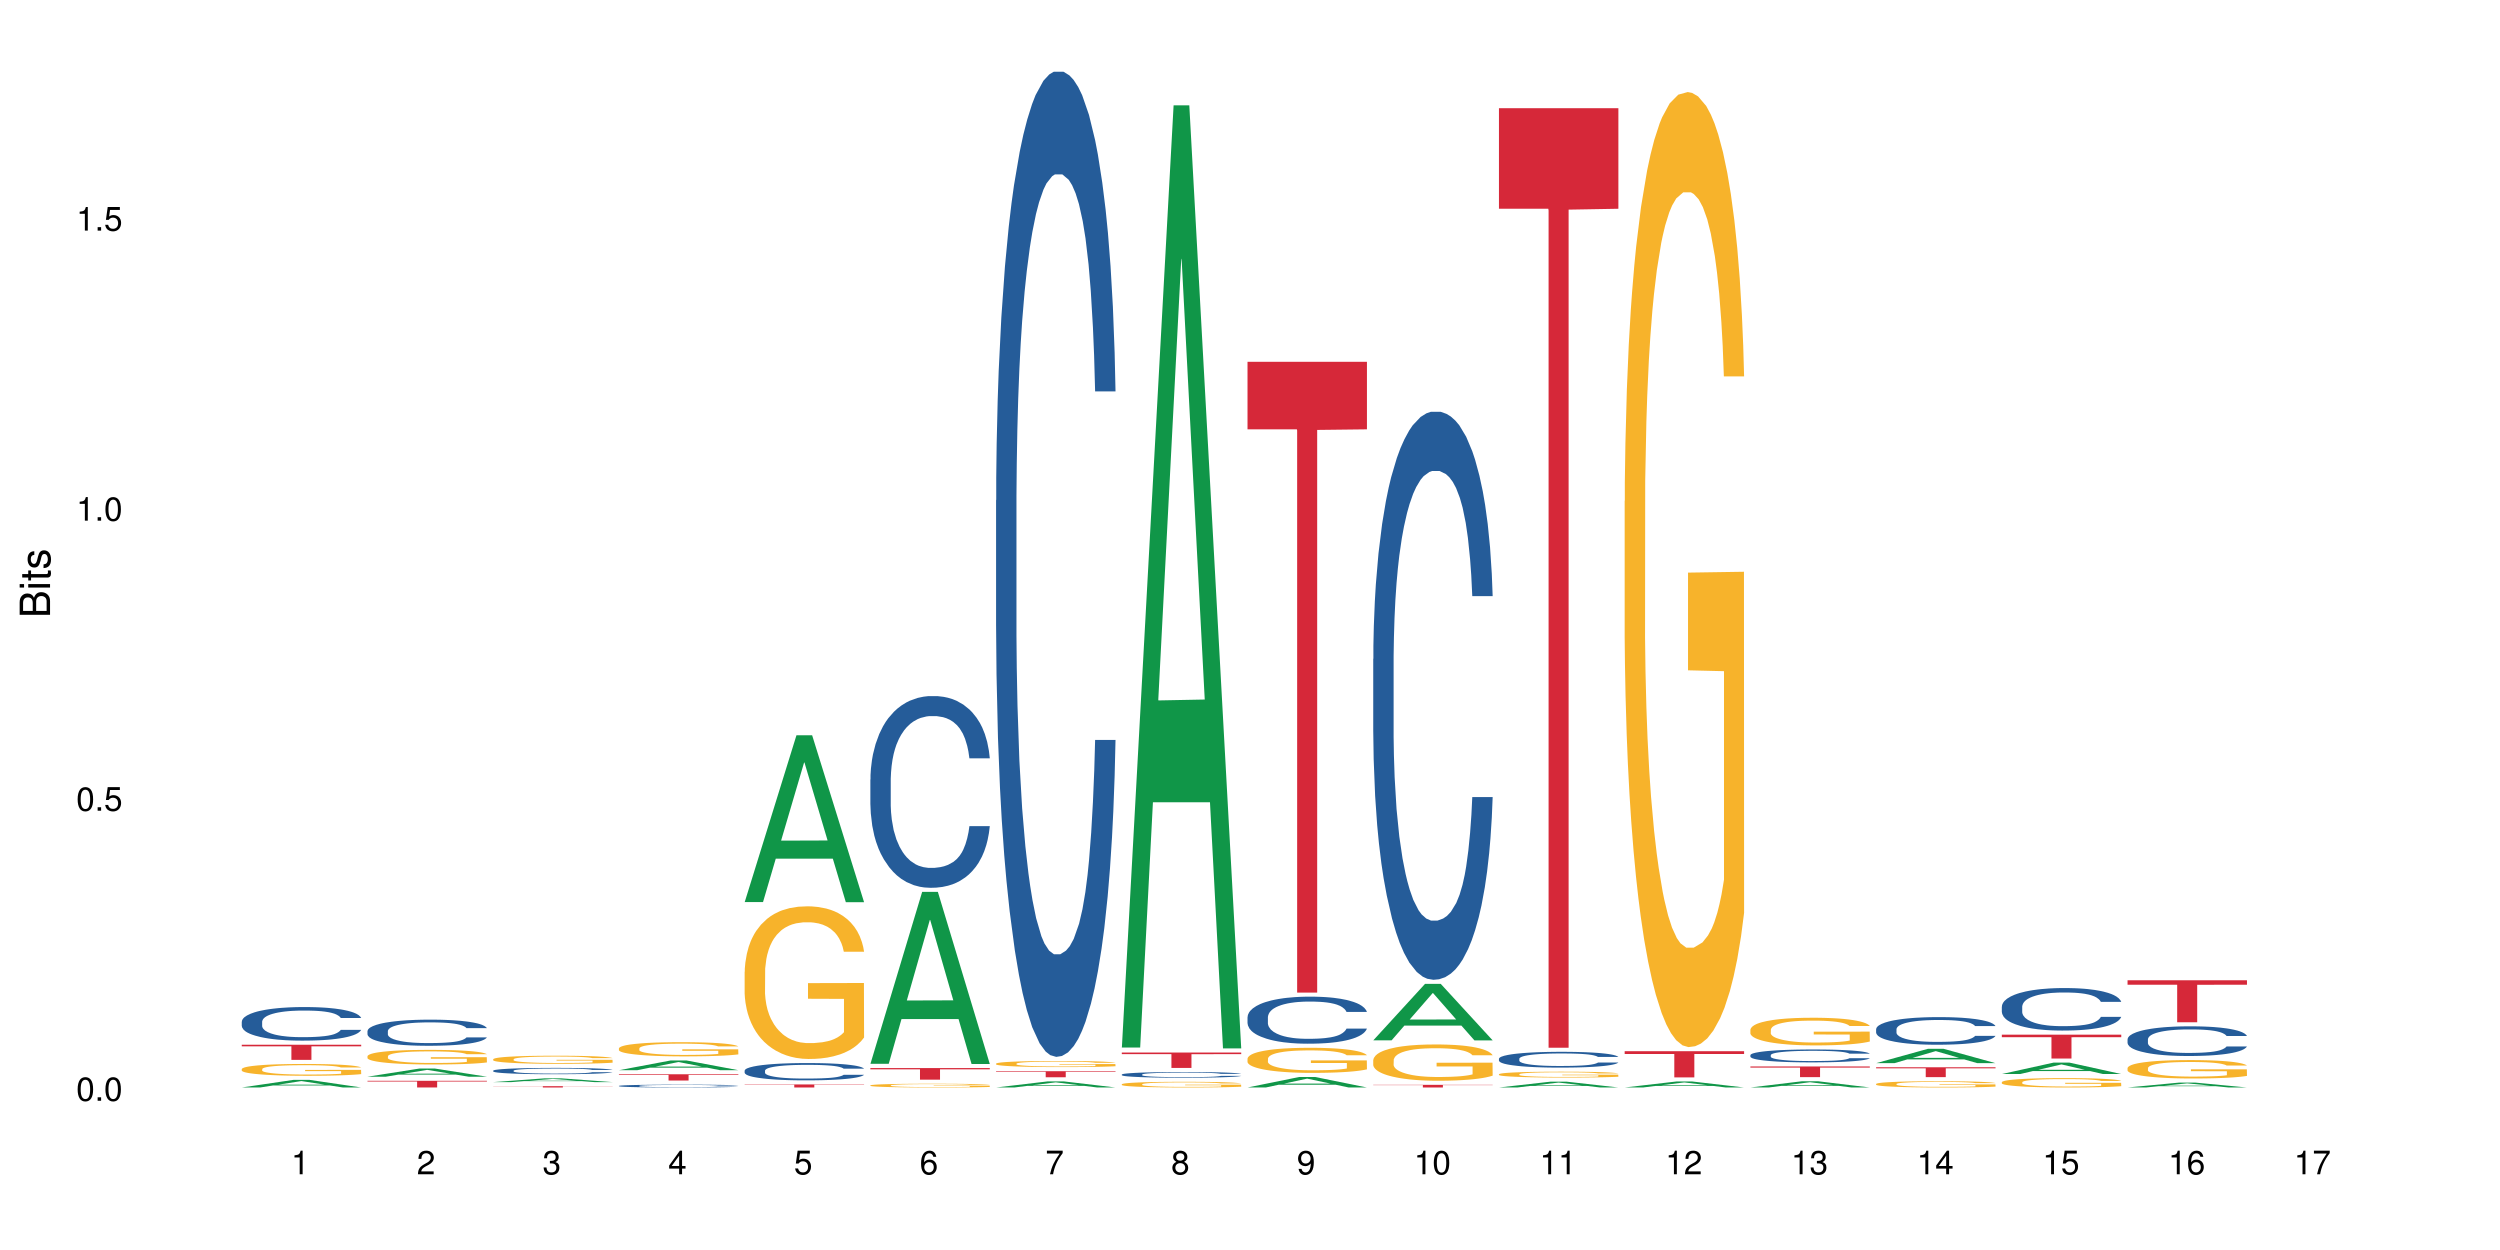 <?xml version="1.0" encoding="UTF-8"?>
<svg xmlns="http://www.w3.org/2000/svg" xmlns:xlink="http://www.w3.org/1999/xlink" width="720pt" height="360pt" viewBox="0 0 720 360" version="1.1">
<defs>
<g>
<symbol overflow="visible" id="glyph0-0">
<path style="stroke:none;" d=""/>
</symbol>
<symbol overflow="visible" id="glyph0-1">
<path style="stroke:none;" d="M 2.641 -6.797 C 2 -6.797 1.422 -6.531 1.078 -6.047 C 0.641 -5.453 0.406 -4.547 0.406 -3.297 C 0.406 -1 1.188 0.219 2.641 0.219 C 4.078 0.219 4.859 -1 4.859 -3.234 C 4.859 -4.562 4.656 -5.438 4.203 -6.047 C 3.844 -6.531 3.281 -6.797 2.641 -6.797 Z M 2.641 -6.047 C 3.547 -6.047 4 -5.125 4 -3.312 C 4 -1.375 3.562 -0.484 2.625 -0.484 C 1.734 -0.484 1.281 -1.422 1.281 -3.281 C 1.281 -5.141 1.734 -6.047 2.641 -6.047 Z M 2.641 -6.047 "/>
</symbol>
<symbol overflow="visible" id="glyph0-2">
<path style="stroke:none;" d="M 1.828 -1 L 0.828 -1 L 0.828 0 L 1.828 0 Z M 1.828 -1 "/>
</symbol>
<symbol overflow="visible" id="glyph0-3">
<path style="stroke:none;" d="M 4.562 -6.797 L 1.062 -6.797 L 0.547 -3.094 L 1.328 -3.094 C 1.719 -3.562 2.047 -3.734 2.578 -3.734 C 3.484 -3.734 4.062 -3.109 4.062 -2.094 C 4.062 -1.125 3.484 -0.531 2.578 -0.531 C 1.828 -0.531 1.375 -0.906 1.188 -1.672 L 0.328 -1.672 C 0.453 -1.109 0.547 -0.844 0.75 -0.594 C 1.125 -0.078 1.828 0.219 2.594 0.219 C 3.969 0.219 4.922 -0.781 4.922 -2.219 C 4.922 -3.562 4.031 -4.484 2.719 -4.484 C 2.25 -4.484 1.859 -4.359 1.469 -4.062 L 1.734 -5.969 L 4.562 -5.969 Z M 4.562 -6.797 "/>
</symbol>
<symbol overflow="visible" id="glyph0-4">
<path style="stroke:none;" d="M 2.484 -4.844 L 2.484 0 L 3.328 0 L 3.328 -6.797 L 2.766 -6.797 C 2.469 -5.75 2.281 -5.609 0.984 -5.453 L 0.984 -4.844 Z M 2.484 -4.844 "/>
</symbol>
<symbol overflow="visible" id="glyph0-5">
<path style="stroke:none;" d="M 4.859 -0.828 L 1.281 -0.828 C 1.359 -1.391 1.672 -1.75 2.5 -2.234 L 3.469 -2.75 C 4.406 -3.266 4.906 -3.969 4.906 -4.812 C 4.906 -5.375 4.672 -5.906 4.266 -6.266 C 3.859 -6.625 3.375 -6.797 2.719 -6.797 C 1.859 -6.797 1.219 -6.5 0.844 -5.922 C 0.609 -5.562 0.5 -5.125 0.484 -4.438 L 1.328 -4.438 C 1.359 -4.906 1.406 -5.188 1.531 -5.406 C 1.75 -5.812 2.188 -6.062 2.703 -6.062 C 3.469 -6.062 4.031 -5.516 4.031 -4.781 C 4.031 -4.25 3.719 -3.797 3.125 -3.438 L 2.234 -2.938 C 0.812 -2.141 0.406 -1.5 0.328 0 L 4.859 0 Z M 4.859 -0.828 "/>
</symbol>
<symbol overflow="visible" id="glyph0-6">
<path style="stroke:none;" d="M 2.125 -3.125 L 2.578 -3.125 C 3.516 -3.125 3.984 -2.703 3.984 -1.891 C 3.984 -1.031 3.469 -0.531 2.578 -0.531 C 1.656 -0.531 1.203 -0.984 1.156 -1.969 L 0.312 -1.969 C 0.344 -1.422 0.438 -1.078 0.609 -0.766 C 0.953 -0.109 1.625 0.219 2.547 0.219 C 3.953 0.219 4.859 -0.609 4.859 -1.906 C 4.859 -2.766 4.516 -3.25 3.703 -3.516 C 4.344 -3.766 4.656 -4.25 4.656 -4.938 C 4.656 -6.109 3.875 -6.797 2.578 -6.797 C 1.203 -6.797 0.484 -6.047 0.453 -4.609 L 1.297 -4.609 C 1.312 -5.016 1.344 -5.25 1.453 -5.453 C 1.641 -5.828 2.062 -6.062 2.594 -6.062 C 3.344 -6.062 3.797 -5.625 3.797 -4.906 C 3.797 -4.422 3.609 -4.141 3.25 -3.984 C 3.016 -3.891 2.719 -3.844 2.125 -3.844 Z M 2.125 -3.125 "/>
</symbol>
<symbol overflow="visible" id="glyph0-7">
<path style="stroke:none;" d="M 3.141 -1.625 L 3.141 0 L 3.984 0 L 3.984 -1.625 L 4.984 -1.625 L 4.984 -2.391 L 3.984 -2.391 L 3.984 -6.797 L 3.359 -6.797 L 0.266 -2.516 L 0.266 -1.625 Z M 3.141 -2.391 L 1 -2.391 L 3.141 -5.359 Z M 3.141 -2.391 "/>
</symbol>
<symbol overflow="visible" id="glyph0-8">
<path style="stroke:none;" d="M 4.781 -5.031 C 4.609 -6.141 3.891 -6.797 2.844 -6.797 C 2.094 -6.797 1.422 -6.438 1.031 -5.828 C 0.609 -5.172 0.406 -4.344 0.406 -3.094 C 0.406 -1.953 0.578 -1.234 0.984 -0.625 C 1.359 -0.078 1.953 0.219 2.703 0.219 C 3.984 0.219 4.922 -0.734 4.922 -2.078 C 4.922 -3.344 4.062 -4.234 2.844 -4.234 C 2.172 -4.234 1.641 -3.969 1.281 -3.469 C 1.281 -5.125 1.828 -6.047 2.797 -6.047 C 3.391 -6.047 3.797 -5.672 3.938 -5.031 Z M 2.734 -3.484 C 3.547 -3.484 4.062 -2.922 4.062 -2 C 4.062 -1.156 3.484 -0.531 2.703 -0.531 C 1.922 -0.531 1.328 -1.188 1.328 -2.047 C 1.328 -2.891 1.906 -3.484 2.734 -3.484 Z M 2.734 -3.484 "/>
</symbol>
<symbol overflow="visible" id="glyph0-9">
<path style="stroke:none;" d="M 4.984 -6.797 L 0.438 -6.797 L 0.438 -5.969 L 4.109 -5.969 C 2.5 -3.656 1.828 -2.234 1.328 0 L 2.219 0 C 2.594 -2.172 3.453 -4.047 4.984 -6.094 Z M 4.984 -6.797 "/>
</symbol>
<symbol overflow="visible" id="glyph0-10">
<path style="stroke:none;" d="M 3.75 -3.578 C 4.453 -4 4.688 -4.344 4.688 -4.984 C 4.688 -6.047 3.844 -6.797 2.641 -6.797 C 1.438 -6.797 0.594 -6.047 0.594 -4.984 C 0.594 -4.359 0.828 -4.016 1.516 -3.578 C 0.734 -3.203 0.359 -2.641 0.359 -1.891 C 0.359 -0.641 1.297 0.219 2.641 0.219 C 3.984 0.219 4.922 -0.641 4.922 -1.875 C 4.922 -2.641 4.531 -3.203 3.75 -3.578 Z M 2.641 -6.047 C 3.359 -6.047 3.812 -5.625 3.812 -4.969 C 3.812 -4.344 3.344 -3.922 2.641 -3.922 C 1.922 -3.922 1.453 -4.344 1.453 -4.984 C 1.453 -5.625 1.922 -6.047 2.641 -6.047 Z M 2.641 -3.203 C 3.484 -3.203 4.062 -2.672 4.062 -1.875 C 4.062 -1.062 3.484 -0.531 2.625 -0.531 C 1.797 -0.531 1.219 -1.078 1.219 -1.875 C 1.219 -2.672 1.797 -3.203 2.641 -3.203 Z M 2.641 -3.203 "/>
</symbol>
<symbol overflow="visible" id="glyph0-11">
<path style="stroke:none;" d="M 0.516 -1.547 C 0.672 -0.438 1.406 0.219 2.438 0.219 C 3.188 0.219 3.859 -0.141 4.266 -0.75 C 4.688 -1.406 4.891 -2.25 4.891 -3.484 C 4.891 -4.625 4.703 -5.359 4.312 -5.953 C 3.938 -6.5 3.344 -6.797 2.594 -6.797 C 1.297 -6.797 0.359 -5.844 0.359 -4.516 C 0.359 -3.25 1.234 -2.344 2.453 -2.344 C 3.094 -2.344 3.562 -2.578 4.016 -3.109 C 4 -1.453 3.469 -0.531 2.5 -0.531 C 1.906 -0.531 1.484 -0.906 1.359 -1.547 Z M 2.578 -6.062 C 3.375 -6.062 3.969 -5.406 3.969 -4.531 C 3.969 -3.688 3.375 -3.094 2.547 -3.094 C 1.734 -3.094 1.234 -3.672 1.234 -4.578 C 1.234 -5.438 1.797 -6.062 2.578 -6.062 Z M 2.578 -6.062 "/>
</symbol>
<symbol overflow="visible" id="glyph1-0">
<path style="stroke:none;" d=""/>
</symbol>
<symbol overflow="visible" id="glyph1-1">
<path style="stroke:none;" d="M 0 -0.953 L 0 -4.891 C 0 -5.719 -0.234 -6.344 -0.734 -6.797 C -1.188 -7.234 -1.812 -7.469 -2.5 -7.469 C -3.547 -7.469 -4.188 -7 -4.625 -5.875 C -4.984 -6.672 -5.641 -7.094 -6.531 -7.094 C -7.156 -7.094 -7.734 -6.859 -8.141 -6.391 C -8.562 -5.938 -8.75 -5.344 -8.75 -4.5 L -8.75 -0.953 Z M -4.984 -2.062 L -7.766 -2.062 L -7.766 -4.219 C -7.766 -4.844 -7.688 -5.203 -7.453 -5.5 C -7.219 -5.812 -6.859 -5.969 -6.375 -5.969 C -5.906 -5.969 -5.531 -5.812 -5.297 -5.5 C -5.062 -5.203 -4.984 -4.844 -4.984 -4.219 Z M -0.984 -2.062 L -4 -2.062 L -4 -4.781 C -4 -5.328 -3.859 -5.688 -3.578 -5.953 C -3.297 -6.219 -2.922 -6.359 -2.484 -6.359 C -2.062 -6.359 -1.688 -6.219 -1.406 -5.953 C -1.109 -5.688 -0.984 -5.328 -0.984 -4.781 Z M -0.984 -2.062 "/>
</symbol>
<symbol overflow="visible" id="glyph1-2">
<path style="stroke:none;" d="M -6.281 -1.797 L -6.281 -0.797 L 0 -0.797 L 0 -1.797 Z M -8.75 -1.797 L -8.75 -0.797 L -7.484 -0.797 L -7.484 -1.797 Z M -8.75 -1.797 "/>
</symbol>
<symbol overflow="visible" id="glyph1-3">
<path style="stroke:none;" d="M -6.281 -3.047 L -6.281 -2.016 L -8.016 -2.016 L -8.016 -1.016 L -6.281 -1.016 L -6.281 -0.172 L -5.469 -0.172 L -5.469 -1.016 L -0.719 -1.016 C -0.078 -1.016 0.281 -1.453 0.281 -2.234 C 0.281 -2.469 0.25 -2.719 0.188 -3.047 L -0.641 -3.047 C -0.609 -2.922 -0.594 -2.766 -0.594 -2.562 C -0.594 -2.141 -0.719 -2.016 -1.156 -2.016 L -5.469 -2.016 L -5.469 -3.047 Z M -6.281 -3.047 "/>
</symbol>
<symbol overflow="visible" id="glyph1-4">
<path style="stroke:none;" d="M -4.531 -5.25 C -5.766 -5.25 -6.469 -4.422 -6.469 -2.969 C -6.469 -1.516 -5.719 -0.562 -4.547 -0.562 C -3.562 -0.562 -3.094 -1.062 -2.734 -2.562 L -2.516 -3.484 C -2.344 -4.188 -2.094 -4.469 -1.625 -4.469 C -1.047 -4.469 -0.641 -3.875 -0.641 -3 C -0.641 -2.453 -0.797 -2 -1.062 -1.75 C -1.25 -1.594 -1.422 -1.531 -1.875 -1.469 L -1.875 -0.406 C -0.422 -0.453 0.281 -1.266 0.281 -2.922 C 0.281 -4.5 -0.5 -5.516 -1.719 -5.516 C -2.656 -5.516 -3.172 -4.984 -3.469 -3.734 L -3.703 -2.766 C -3.891 -1.953 -4.156 -1.609 -4.594 -1.609 C -5.172 -1.609 -5.547 -2.125 -5.547 -2.938 C -5.547 -3.75 -5.203 -4.172 -4.531 -4.203 Z M -4.531 -5.25 "/>
</symbol>
</g>
</defs>
<g id="surface57951">
<rect x="0" y="0" width="720" height="360" style="fill:rgb(100%,100%,100%);fill-opacity:1;stroke:none;"/>
<path style=" stroke:none;fill-rule:nonzero;fill:rgb(6.275%,58.824%,28.235%);fill-opacity:1;" d="M 69.629 313.195 L 69.668 313.191 L 84.551 310.996 L 89.07 310.996 L 104.027 313.195 L 98.77 313.195 L 95.023 312.621 L 78.598 312.621 L 74.922 313.195 L 69.629 313.195 L 80.176 312.387 L 93.516 312.383 L 86.863 311.355 L 86.789 311.355 L 86.719 311.359 L 80.141 312.383 L 80.176 312.387 Z M 69.629 313.195 "/>
<path style=" stroke:none;fill-rule:nonzero;fill:rgb(14.51%,36.078%,60%);fill-opacity:1;" d="M 69.629 294.246 L 69.672 294.238 L 69.672 294.023 L 69.797 293.688 L 70.09 293.266 L 70.383 292.973 L 71.141 292.453 L 72.188 291.949 L 73.277 291.559 L 74.074 291.328 L 74.789 291.152 L 76.426 290.824 L 77.473 290.656 L 78.605 290.508 L 79.992 290.359 L 80.996 290.27 L 83.262 290.129 L 84.941 290.066 L 86.242 290.039 L 89.051 290.039 L 90.73 290.074 L 91.945 290.121 L 93.289 290.191 L 94.422 290.27 L 96.391 290.465 L 98.152 290.711 L 98.949 290.852 L 100.207 291.125 L 101.172 291.391 L 101.844 291.621 L 102.602 291.949 L 103.27 292.344 L 103.773 292.797 L 104.027 293.176 L 98.152 293.176 L 97.859 292.824 L 97.523 292.551 L 96.895 292.188 L 96.266 291.93 L 95.387 291.676 L 94.586 291.508 L 93.496 291.34 L 92.531 291.23 L 91.527 291.152 L 90.562 291.102 L 88.715 291.047 L 86.574 291.047 L 85.777 291.066 L 84.145 291.137 L 83.262 291.195 L 82.004 291.32 L 81.121 291.438 L 80.074 291.613 L 79.359 291.762 L 78.48 291.992 L 77.852 292.195 L 77.137 292.488 L 76.719 292.707 L 76.34 292.957 L 76.004 293.246 L 75.754 293.555 L 75.586 293.883 L 75.5 294.199 L 75.5 295.57 L 75.586 295.887 L 75.797 296.258 L 76.34 296.797 L 77.137 297.266 L 78.062 297.637 L 78.941 297.902 L 79.445 298.027 L 80.117 298.168 L 81.164 298.344 L 82.676 298.52 L 83.555 298.594 L 84.898 298.664 L 86.281 298.699 L 88.129 298.699 L 89.766 298.664 L 90.855 298.617 L 91.988 298.547 L 93.539 298.398 L 94.504 298.258 L 95.344 298.09 L 95.973 297.922 L 96.391 297.781 L 97.02 297.504 L 97.523 297.203 L 97.902 296.895 L 98.152 296.594 L 104.027 296.594 L 103.773 296.949 L 103.398 297.293 L 103.02 297.551 L 102.434 297.859 L 101.762 298.133 L 100.797 298.441 L 100 298.645 L 98.949 298.867 L 97.984 299.035 L 96.938 299.184 L 95.387 299.359 L 94.379 299.449 L 93.289 299.527 L 91.988 299.598 L 90.352 299.66 L 88.59 299.695 L 86.953 299.707 L 85.191 299.688 L 83.891 299.652 L 82.172 299.574 L 80.031 299.414 L 78.48 299.246 L 77.266 299.078 L 76.215 298.902 L 75.039 298.664 L 73.531 298.273 L 72.609 297.973 L 71.977 297.727 L 71.266 297.383 L 70.762 297.074 L 70.176 296.578 L 69.754 295.949 L 69.629 295.465 Z M 69.629 294.246 "/>
<path style=" stroke:none;fill-rule:nonzero;fill:rgb(96.863%,70.196%,16.863%);fill-opacity:1;" d="M 69.629 307.879 L 69.672 307.875 L 69.672 307.812 L 69.84 307.672 L 70.258 307.48 L 70.805 307.32 L 71.391 307.199 L 71.77 307.133 L 72.398 307.039 L 72.941 306.973 L 74.328 306.832 L 76.09 306.699 L 77.055 306.645 L 78.145 306.594 L 79.695 306.531 L 80.41 306.512 L 82.59 306.461 L 85.066 306.43 L 87.793 306.422 L 89.051 306.426 L 90.77 306.438 L 93.121 306.469 L 94.461 306.5 L 95.512 306.531 L 96.602 306.574 L 97.945 306.637 L 99.203 306.711 L 100.207 306.785 L 101.215 306.879 L 102.055 306.977 L 102.766 307.086 L 103.398 307.215 L 103.773 307.324 L 104.027 307.434 L 98.195 307.434 L 97.859 307.324 L 97.48 307.242 L 96.852 307.137 L 96.223 307.062 L 95.594 307.004 L 94.422 306.926 L 93.414 306.875 L 92.156 306.832 L 90.938 306.805 L 89.555 306.785 L 88.715 306.777 L 86.492 306.777 L 84.48 306.801 L 83.305 306.824 L 82.465 306.852 L 81.289 306.895 L 80.578 306.934 L 80.156 306.957 L 78.898 307.055 L 78.062 307.141 L 77.598 307.199 L 77.012 307.293 L 76.594 307.379 L 76.133 307.504 L 75.879 307.594 L 75.543 307.809 L 75.5 308.367 L 75.629 308.484 L 75.879 308.613 L 76.215 308.723 L 76.719 308.84 L 77.223 308.93 L 78.102 309.051 L 78.859 309.133 L 79.445 309.188 L 80.578 309.27 L 81.039 309.297 L 82.129 309.355 L 83.262 309.398 L 84.645 309.434 L 85.695 309.453 L 87.371 309.469 L 89.512 309.469 L 92.027 309.449 L 93.625 309.426 L 94.715 309.402 L 95.426 309.379 L 96.309 309.344 L 96.938 309.312 L 97.523 309.281 L 98.238 309.227 L 98.238 308.484 L 87.875 308.48 L 87.875 308.133 L 103.984 308.129 L 104.027 309.344 L 103.145 309.43 L 102.055 309.508 L 101.004 309.57 L 99.914 309.625 L 98.363 309.684 L 97.105 309.719 L 95.176 309.766 L 93.414 309.793 L 91.566 309.812 L 89.934 309.82 L 88.004 309.824 L 86.281 309.816 L 84.438 309.797 L 82.969 309.773 L 81.625 309.742 L 80.285 309.703 L 78.605 309.637 L 77.516 309.582 L 76.383 309.52 L 75.25 309.441 L 74.242 309.355 L 73.574 309.293 L 72.902 309.219 L 72.188 309.125 L 71.516 309.02 L 71.012 308.922 L 70.551 308.812 L 70.215 308.711 L 69.883 308.57 L 69.715 308.461 L 69.629 308.363 Z M 69.629 307.879 "/>
<path style=" stroke:none;fill-rule:nonzero;fill:rgb(83.922%,15.686%,22.353%);fill-opacity:1;" d="M 69.629 300.879 L 104.027 300.879 L 104.027 301.348 L 89.691 301.352 L 89.691 305.246 L 83.922 305.246 L 83.922 301.355 L 83.84 301.348 L 69.629 301.348 Z M 69.629 300.879 "/>
<path style=" stroke:none;fill-rule:nonzero;fill:rgb(6.275%,58.824%,28.235%);fill-opacity:1;" d="M 105.836 310.09 L 105.871 310.086 L 120.758 307.746 L 125.277 307.746 L 140.234 310.09 L 134.977 310.09 L 131.23 309.477 L 114.805 309.477 L 111.129 310.09 L 105.836 310.09 L 116.383 309.227 L 129.723 309.223 L 123.07 308.129 L 122.996 308.125 L 122.926 308.133 L 116.348 309.223 L 116.383 309.227 Z M 105.836 310.09 "/>
<path style=" stroke:none;fill-rule:nonzero;fill:rgb(14.51%,36.078%,60%);fill-opacity:1;" d="M 105.836 296.938 L 105.879 296.93 L 105.879 296.766 L 106.004 296.504 L 106.297 296.176 L 106.59 295.949 L 107.348 295.543 L 108.395 295.152 L 109.484 294.848 L 110.281 294.668 L 110.996 294.531 L 112.633 294.277 L 113.68 294.148 L 114.812 294.031 L 116.195 293.914 L 117.203 293.844 L 119.469 293.734 L 121.148 293.688 L 122.449 293.664 L 125.258 293.664 L 126.938 293.691 L 128.152 293.727 L 129.496 293.781 L 130.629 293.844 L 132.598 293.996 L 134.359 294.188 L 135.156 294.297 L 136.414 294.512 L 137.379 294.719 L 138.051 294.895 L 138.809 295.152 L 139.477 295.461 L 139.98 295.812 L 140.234 296.105 L 134.359 296.105 L 134.066 295.832 L 133.73 295.617 L 133.102 295.336 L 132.473 295.137 L 131.59 294.938 L 130.793 294.809 L 129.703 294.676 L 128.738 294.594 L 127.734 294.531 L 126.77 294.492 L 124.922 294.449 L 122.781 294.449 L 121.984 294.465 L 120.352 294.52 L 119.469 294.566 L 118.211 294.664 L 117.328 294.754 L 116.281 294.891 L 115.566 295.008 L 114.688 295.184 L 114.059 295.344 L 113.344 295.57 L 112.926 295.742 L 112.547 295.934 L 112.211 296.16 L 111.961 296.402 L 111.793 296.656 L 111.707 296.902 L 111.707 297.969 L 111.793 298.219 L 112.004 298.504 L 112.547 298.926 L 113.344 299.289 L 114.27 299.578 L 115.148 299.785 L 115.652 299.879 L 116.324 299.992 L 117.371 300.129 L 118.883 300.266 L 119.762 300.32 L 121.105 300.375 L 122.488 300.402 L 124.336 300.402 L 125.973 300.375 L 127.062 300.34 L 128.195 300.285 L 129.746 300.168 L 130.711 300.059 L 131.551 299.93 L 132.18 299.797 L 132.598 299.688 L 133.227 299.477 L 133.73 299.242 L 134.109 299 L 134.359 298.766 L 140.234 298.766 L 139.98 299.043 L 139.605 299.309 L 139.227 299.508 L 138.641 299.75 L 137.969 299.965 L 137.004 300.203 L 136.207 300.363 L 135.156 300.535 L 134.191 300.664 L 133.145 300.781 L 131.59 300.918 L 130.586 300.988 L 129.496 301.051 L 128.195 301.105 L 126.559 301.152 L 124.797 301.18 L 123.16 301.188 L 121.398 301.172 L 120.098 301.145 L 118.379 301.082 L 116.238 300.961 L 114.688 300.828 L 113.469 300.699 L 112.422 300.562 L 111.246 300.375 L 109.738 300.074 L 108.816 299.84 L 108.184 299.648 L 107.473 299.379 L 106.969 299.137 L 106.383 298.754 L 105.961 298.266 L 105.836 297.887 Z M 105.836 296.938 "/>
<path style=" stroke:none;fill-rule:nonzero;fill:rgb(96.863%,70.196%,16.863%);fill-opacity:1;" d="M 105.836 304.164 L 105.879 304.16 L 105.879 304.082 L 106.047 303.91 L 106.465 303.672 L 107.012 303.477 L 107.598 303.324 L 107.977 303.242 L 108.605 303.125 L 109.148 303.043 L 110.535 302.871 L 112.297 302.707 L 113.262 302.637 L 114.352 302.574 L 115.902 302.5 L 116.617 302.473 L 118.797 302.41 L 121.273 302.375 L 124 302.363 L 125.258 302.367 L 126.977 302.383 L 129.328 302.422 L 130.668 302.461 L 131.719 302.5 L 132.809 302.551 L 134.152 302.629 L 135.41 302.719 L 136.414 302.812 L 137.422 302.926 L 138.262 303.051 L 138.973 303.184 L 139.605 303.348 L 139.98 303.48 L 140.234 303.613 L 134.402 303.613 L 134.066 303.48 L 133.688 303.375 L 133.059 303.25 L 132.43 303.156 L 131.801 303.086 L 130.629 302.984 L 129.621 302.922 L 128.363 302.871 L 127.145 302.836 L 125.762 302.812 L 124.922 302.805 L 122.699 302.805 L 120.688 302.832 L 119.512 302.863 L 118.672 302.891 L 117.496 302.949 L 116.785 302.996 L 116.363 303.027 L 115.105 303.145 L 114.27 303.254 L 113.805 303.328 L 113.219 303.441 L 112.801 303.547 L 112.34 303.699 L 112.086 303.816 L 111.75 304.074 L 111.707 304.77 L 111.836 304.914 L 112.086 305.07 L 112.422 305.211 L 112.926 305.355 L 113.43 305.469 L 114.309 305.617 L 115.066 305.719 L 115.652 305.781 L 116.785 305.887 L 117.246 305.922 L 118.336 305.988 L 119.469 306.043 L 120.852 306.09 L 121.902 306.113 L 123.578 306.133 L 125.719 306.133 L 128.234 306.109 L 129.828 306.078 L 130.922 306.047 L 131.633 306.02 L 132.516 305.977 L 133.145 305.941 L 133.73 305.898 L 134.445 305.832 L 134.445 304.914 L 124.082 304.91 L 124.082 304.48 L 140.191 304.477 L 140.234 305.977 L 139.352 306.082 L 138.262 306.184 L 137.211 306.258 L 136.121 306.324 L 134.57 306.398 L 133.312 306.445 L 131.383 306.496 L 129.621 306.531 L 127.773 306.555 L 126.137 306.566 L 124.211 306.57 L 122.488 306.562 L 120.645 306.539 L 119.176 306.508 L 117.832 306.469 L 116.492 306.422 L 114.812 306.34 L 113.723 306.273 L 112.59 306.195 L 111.457 306.098 L 110.449 305.992 L 109.781 305.914 L 109.109 305.82 L 108.395 305.707 L 107.723 305.574 L 107.219 305.457 L 106.758 305.32 L 106.422 305.195 L 106.09 305.02 L 105.922 304.883 L 105.836 304.766 Z M 105.836 304.164 "/>
<path style=" stroke:none;fill-rule:nonzero;fill:rgb(83.922%,15.686%,22.353%);fill-opacity:1;" d="M 105.836 311.266 L 140.234 311.266 L 140.234 311.473 L 125.898 311.473 L 125.898 313.195 L 120.129 313.195 L 120.129 311.477 L 120.047 311.473 L 105.836 311.473 Z M 105.836 311.266 "/>
<path style=" stroke:none;fill-rule:nonzero;fill:rgb(6.275%,58.824%,28.235%);fill-opacity:1;" d="M 142.043 311.645 L 142.078 311.645 L 156.965 310.551 L 161.484 310.551 L 176.441 311.648 L 171.184 311.648 L 167.438 311.359 L 151.012 311.359 L 147.336 311.645 L 142.043 311.645 L 152.59 311.242 L 165.93 311.242 L 159.277 310.73 L 159.203 310.727 L 159.133 310.73 L 152.555 311.242 L 152.59 311.242 Z M 142.043 311.645 "/>
<path style=" stroke:none;fill-rule:nonzero;fill:rgb(14.51%,36.078%,60%);fill-opacity:1;" d="M 142.043 308.348 L 142.086 308.348 L 142.086 308.305 L 142.211 308.242 L 142.504 308.164 L 142.797 308.109 L 143.555 308.012 L 144.602 307.914 L 145.691 307.844 L 146.488 307.797 L 147.203 307.766 L 148.84 307.703 L 149.887 307.672 L 151.02 307.645 L 152.402 307.617 L 153.41 307.598 L 155.676 307.574 L 157.355 307.562 L 158.652 307.555 L 161.465 307.555 L 163.145 307.562 L 164.359 307.57 L 165.703 307.586 L 166.832 307.598 L 168.805 307.637 L 170.566 307.684 L 171.363 307.711 L 172.621 307.762 L 173.586 307.809 L 174.258 307.855 L 175.012 307.914 L 175.684 307.988 L 176.188 308.074 L 176.441 308.145 L 170.566 308.145 L 170.273 308.078 L 169.938 308.027 L 169.309 307.961 L 168.68 307.91 L 167.797 307.863 L 167 307.832 L 165.91 307.801 L 164.945 307.781 L 163.941 307.766 L 162.977 307.754 L 161.129 307.746 L 158.988 307.746 L 158.191 307.75 L 156.559 307.762 L 155.676 307.773 L 154.418 307.797 L 153.535 307.82 L 152.488 307.852 L 151.773 307.879 L 150.895 307.922 L 150.266 307.961 L 149.551 308.016 L 149.133 308.059 L 148.754 308.105 L 148.418 308.16 L 148.168 308.219 L 148 308.281 L 147.914 308.34 L 147.914 308.598 L 148 308.656 L 148.211 308.727 L 148.754 308.828 L 149.551 308.918 L 150.473 308.984 L 151.355 309.035 L 151.859 309.059 L 152.531 309.086 L 153.578 309.121 L 155.09 309.152 L 155.969 309.164 L 157.312 309.18 L 158.695 309.188 L 160.543 309.188 L 162.18 309.18 L 163.27 309.172 L 164.402 309.156 L 165.953 309.129 L 166.918 309.102 L 167.758 309.07 L 168.387 309.039 L 168.805 309.012 L 169.434 308.961 L 169.938 308.906 L 170.316 308.848 L 170.566 308.789 L 176.441 308.789 L 176.188 308.855 L 175.812 308.922 L 175.434 308.969 L 174.848 309.027 L 174.176 309.078 L 173.211 309.137 L 172.414 309.176 L 171.363 309.219 L 170.398 309.25 L 169.352 309.277 L 167.797 309.312 L 166.793 309.328 L 165.703 309.344 L 164.402 309.355 L 162.766 309.367 L 161.004 309.375 L 159.367 309.375 L 157.605 309.371 L 156.305 309.367 L 154.586 309.352 L 152.445 309.32 L 150.895 309.289 L 149.676 309.258 L 148.629 309.223 L 147.453 309.18 L 145.945 309.105 L 145.02 309.051 L 144.391 309.004 L 143.68 308.938 L 143.176 308.879 L 142.59 308.785 L 142.168 308.668 L 142.043 308.578 Z M 142.043 308.348 "/>
<path style=" stroke:none;fill-rule:nonzero;fill:rgb(96.863%,70.196%,16.863%);fill-opacity:1;" d="M 142.043 305.047 L 142.086 305.043 L 142.086 305 L 142.254 304.906 L 142.672 304.773 L 143.219 304.664 L 143.805 304.578 L 144.184 304.535 L 144.812 304.469 L 145.355 304.422 L 146.742 304.328 L 148.504 304.238 L 149.469 304.199 L 150.559 304.164 L 152.109 304.121 L 152.824 304.105 L 155.004 304.074 L 157.48 304.051 L 160.207 304.047 L 161.465 304.047 L 163.184 304.055 L 165.535 304.078 L 166.875 304.102 L 167.926 304.121 L 169.016 304.148 L 170.359 304.191 L 171.617 304.242 L 172.621 304.297 L 173.629 304.359 L 174.469 304.426 L 175.18 304.5 L 175.812 304.59 L 176.188 304.668 L 176.441 304.742 L 170.609 304.742 L 170.273 304.668 L 169.895 304.609 L 169.266 304.539 L 168.637 304.488 L 168.008 304.445 L 166.832 304.391 L 165.828 304.355 L 164.57 304.328 L 163.352 304.309 L 161.969 304.297 L 161.129 304.289 L 158.906 304.289 L 156.891 304.305 L 155.719 304.324 L 154.879 304.34 L 153.703 304.371 L 152.992 304.398 L 152.57 304.414 L 151.312 304.48 L 150.473 304.539 L 150.012 304.582 L 149.426 304.645 L 149.008 304.703 L 148.547 304.789 L 148.293 304.852 L 147.957 304.996 L 147.914 305.379 L 148.043 305.461 L 148.293 305.551 L 148.629 305.625 L 149.133 305.707 L 149.637 305.77 L 150.516 305.852 L 151.273 305.906 L 151.859 305.945 L 152.992 306 L 153.453 306.02 L 154.543 306.059 L 155.676 306.09 L 157.059 306.113 L 158.109 306.129 L 159.785 306.137 L 161.926 306.137 L 164.441 306.125 L 166.035 306.109 L 167.129 306.09 L 167.84 306.074 L 168.723 306.051 L 169.352 306.031 L 169.938 306.008 L 170.652 305.973 L 170.652 305.461 L 160.289 305.461 L 160.289 305.223 L 176.398 305.219 L 176.441 306.051 L 175.559 306.109 L 174.469 306.164 L 173.418 306.207 L 172.328 306.246 L 170.777 306.285 L 169.52 306.312 L 167.59 306.34 L 165.828 306.359 L 163.98 306.371 L 162.344 306.379 L 160.418 306.383 L 158.695 306.375 L 156.852 306.363 L 155.383 306.348 L 154.039 306.324 L 152.699 306.297 L 151.02 306.254 L 149.93 306.219 L 148.797 306.172 L 147.664 306.117 L 146.656 306.062 L 145.984 306.016 L 145.316 305.965 L 144.602 305.902 L 143.93 305.828 L 143.426 305.762 L 142.965 305.688 L 142.629 305.617 L 142.293 305.523 L 142.129 305.445 L 142.043 305.379 Z M 142.043 305.047 "/>
<path style=" stroke:none;fill-rule:nonzero;fill:rgb(83.922%,15.686%,22.353%);fill-opacity:1;" d="M 142.043 312.82 L 176.441 312.82 L 176.441 312.863 L 162.105 312.863 L 162.105 313.195 L 156.336 313.195 L 156.336 312.863 L 142.043 312.863 Z M 142.043 312.82 "/>
<path style=" stroke:none;fill-rule:nonzero;fill:rgb(6.275%,58.824%,28.235%);fill-opacity:1;" d="M 178.25 308.215 L 178.285 308.215 L 193.172 305.41 L 197.691 305.41 L 212.648 308.219 L 207.391 308.219 L 203.645 307.484 L 187.219 307.484 L 183.543 308.215 L 178.25 308.215 L 188.797 307.184 L 202.137 307.18 L 195.484 305.871 L 195.41 305.867 L 195.34 305.875 L 188.762 307.18 L 188.797 307.184 Z M 178.25 308.215 "/>
<path style=" stroke:none;fill-rule:nonzero;fill:rgb(14.51%,36.078%,60%);fill-opacity:1;" d="M 178.25 312.734 L 178.293 312.734 L 178.293 312.715 L 178.418 312.688 L 178.711 312.652 L 179.004 312.629 L 179.762 312.582 L 180.809 312.539 L 181.898 312.508 L 182.695 312.488 L 183.41 312.473 L 185.047 312.445 L 186.094 312.434 L 187.227 312.418 L 188.609 312.406 L 189.617 312.398 L 191.883 312.387 L 193.562 312.383 L 194.859 312.379 L 197.672 312.379 L 199.348 312.383 L 200.566 312.387 L 201.91 312.391 L 203.039 312.398 L 205.012 312.414 L 206.773 312.438 L 207.57 312.449 L 208.828 312.473 L 209.793 312.492 L 210.465 312.512 L 211.219 312.539 L 211.891 312.574 L 212.395 312.613 L 212.648 312.645 L 206.773 312.645 L 206.48 312.613 L 206.145 312.59 L 205.516 312.562 L 204.887 312.539 L 204.004 312.52 L 203.207 312.504 L 202.117 312.488 L 201.152 312.48 L 200.148 312.473 L 199.184 312.469 L 197.336 312.465 L 194.398 312.465 L 192.766 312.473 L 191.883 312.477 L 190.625 312.488 L 189.742 312.496 L 188.695 312.512 L 187.98 312.523 L 187.102 312.543 L 186.473 312.562 L 185.758 312.586 L 185.34 312.605 L 184.961 312.625 L 184.625 312.652 L 184.375 312.676 L 184.207 312.703 L 184.121 312.73 L 184.121 312.848 L 184.207 312.875 L 184.418 312.906 L 184.961 312.949 L 185.758 312.988 L 186.68 313.02 L 187.562 313.043 L 188.066 313.055 L 188.738 313.066 L 189.785 313.082 L 191.297 313.098 L 192.176 313.102 L 193.52 313.109 L 198.387 313.109 L 199.477 313.105 L 200.609 313.098 L 202.16 313.086 L 203.125 313.074 L 203.965 313.059 L 204.594 313.047 L 205.012 313.035 L 205.641 313.012 L 206.145 312.984 L 206.523 312.957 L 206.773 312.934 L 212.648 312.934 L 212.395 312.965 L 212.016 312.992 L 211.641 313.016 L 211.055 313.039 L 210.383 313.062 L 209.418 313.09 L 208.621 313.105 L 207.57 313.125 L 206.605 313.141 L 205.559 313.152 L 204.004 313.168 L 203 313.176 L 201.91 313.18 L 200.609 313.188 L 198.973 313.191 L 197.211 313.195 L 193.812 313.195 L 192.512 313.191 L 190.793 313.184 L 188.652 313.172 L 187.102 313.156 L 185.883 313.145 L 184.836 313.129 L 183.66 313.109 L 182.152 313.074 L 181.227 313.051 L 180.598 313.027 L 179.887 313 L 179.383 312.973 L 178.797 312.934 L 178.375 312.879 L 178.25 312.836 Z M 178.25 312.734 "/>
<path style=" stroke:none;fill-rule:nonzero;fill:rgb(96.863%,70.196%,16.863%);fill-opacity:1;" d="M 178.25 301.902 L 178.293 301.898 L 178.293 301.824 L 178.461 301.656 L 178.879 301.422 L 179.426 301.234 L 180.012 301.082 L 180.391 301.004 L 181.02 300.895 L 181.562 300.812 L 182.949 300.645 L 184.711 300.488 L 185.676 300.418 L 186.766 300.355 L 188.316 300.285 L 189.031 300.258 L 191.211 300.199 L 193.688 300.16 L 196.414 300.152 L 197.672 300.156 L 199.391 300.168 L 201.742 300.211 L 203.082 300.246 L 204.133 300.285 L 205.223 300.332 L 206.562 300.406 L 207.824 300.496 L 208.828 300.586 L 209.836 300.699 L 210.676 300.82 L 211.387 300.949 L 212.016 301.105 L 212.395 301.238 L 212.648 301.367 L 206.816 301.367 L 206.48 301.238 L 206.102 301.137 L 205.473 301.012 L 204.844 300.922 L 204.215 300.852 L 203.039 300.754 L 202.035 300.695 L 200.777 300.645 L 199.559 300.609 L 198.176 300.586 L 197.336 300.578 L 195.113 300.578 L 193.098 300.605 L 191.926 300.637 L 191.086 300.664 L 189.91 300.723 L 189.199 300.766 L 188.777 300.797 L 187.52 300.91 L 186.68 301.016 L 186.219 301.086 L 185.633 301.199 L 185.215 301.301 L 184.754 301.449 L 184.5 301.562 L 184.164 301.816 L 184.121 302.488 L 184.25 302.629 L 184.5 302.781 L 184.836 302.918 L 185.34 303.059 L 185.844 303.168 L 186.723 303.312 L 187.48 303.41 L 188.066 303.473 L 189.199 303.574 L 189.66 303.605 L 190.75 303.672 L 191.883 303.727 L 193.266 303.77 L 194.316 303.793 L 195.992 303.812 L 198.133 303.812 L 200.648 303.789 L 202.242 303.758 L 203.336 303.73 L 204.047 303.703 L 204.93 303.664 L 205.559 303.625 L 206.145 303.586 L 206.859 303.52 L 206.859 302.629 L 196.496 302.625 L 196.496 302.207 L 212.605 302.203 L 212.648 303.664 L 211.766 303.762 L 210.676 303.859 L 209.625 303.934 L 208.535 304 L 206.984 304.07 L 205.727 304.113 L 203.797 304.168 L 202.035 304.199 L 200.188 304.223 L 198.551 304.234 L 196.621 304.238 L 194.902 304.23 L 193.059 304.207 L 191.59 304.176 L 190.246 304.141 L 188.906 304.09 L 187.227 304.012 L 186.137 303.949 L 185.004 303.871 L 183.871 303.777 L 182.863 303.676 L 182.191 303.598 L 181.523 303.508 L 180.809 303.398 L 180.137 303.27 L 179.633 303.156 L 179.172 303.023 L 178.836 302.902 L 178.5 302.734 L 178.336 302.598 L 178.25 302.484 Z M 178.25 301.902 "/>
<path style=" stroke:none;fill-rule:nonzero;fill:rgb(83.922%,15.686%,22.353%);fill-opacity:1;" d="M 178.25 309.395 L 212.648 309.395 L 212.648 309.586 L 198.312 309.59 L 198.312 311.203 L 192.543 311.203 L 192.543 309.59 L 192.461 309.586 L 178.25 309.586 Z M 178.25 309.395 "/>
<path style=" stroke:none;fill-rule:nonzero;fill:rgb(6.275%,58.824%,28.235%);fill-opacity:1;" d="M 214.457 259.797 L 214.492 259.75 L 229.379 211.766 L 233.898 211.766 L 248.855 259.84 L 243.598 259.84 L 239.852 247.293 L 223.422 247.293 L 219.75 259.797 L 214.457 259.797 L 225.004 242.102 L 238.344 242.055 L 231.691 219.621 L 231.617 219.574 L 231.547 219.711 L 224.969 242.055 L 225.004 242.102 Z M 214.457 259.797 "/>
<path style=" stroke:none;fill-rule:nonzero;fill:rgb(14.51%,36.078%,60%);fill-opacity:1;" d="M 214.457 308.328 L 214.5 308.324 L 214.5 308.215 L 214.625 308.043 L 214.918 307.824 L 215.211 307.676 L 215.969 307.406 L 217.016 307.145 L 218.105 306.945 L 218.902 306.828 L 219.617 306.734 L 221.254 306.566 L 222.301 306.48 L 223.434 306.402 L 224.816 306.324 L 225.824 306.281 L 228.09 306.207 L 229.77 306.176 L 231.066 306.164 L 233.879 306.164 L 235.555 306.18 L 236.773 306.203 L 238.117 306.238 L 239.246 306.281 L 241.219 306.379 L 242.98 306.508 L 243.777 306.582 L 245.035 306.723 L 246 306.859 L 246.672 306.977 L 247.426 307.145 L 248.098 307.352 L 248.602 307.582 L 248.855 307.777 L 242.98 307.777 L 242.688 307.598 L 242.352 307.457 L 241.723 307.27 L 241.094 307.137 L 240.211 307.004 L 239.414 306.918 L 238.324 306.832 L 237.359 306.777 L 236.352 306.734 L 235.391 306.707 L 233.543 306.68 L 231.402 306.68 L 230.605 306.691 L 228.973 306.727 L 228.09 306.758 L 226.832 306.824 L 225.949 306.883 L 224.902 306.973 L 224.188 307.051 L 223.309 307.168 L 222.68 307.273 L 221.965 307.422 L 221.547 307.539 L 221.168 307.664 L 220.832 307.816 L 220.582 307.973 L 220.414 308.145 L 220.328 308.309 L 220.328 309.012 L 220.414 309.176 L 220.625 309.367 L 221.168 309.645 L 221.965 309.887 L 222.887 310.078 L 223.77 310.215 L 224.273 310.277 L 224.945 310.352 L 225.992 310.441 L 227.504 310.535 L 228.383 310.57 L 229.727 310.605 L 231.109 310.625 L 232.957 310.625 L 234.59 310.605 L 235.684 310.582 L 236.816 310.547 L 238.367 310.469 L 239.332 310.398 L 240.172 310.309 L 240.801 310.223 L 241.219 310.152 L 241.848 310.012 L 242.352 309.855 L 242.73 309.695 L 242.98 309.539 L 248.855 309.539 L 248.602 309.723 L 248.223 309.902 L 247.848 310.031 L 247.258 310.191 L 246.59 310.332 L 245.625 310.492 L 244.828 310.598 L 243.777 310.711 L 242.812 310.797 L 241.766 310.875 L 240.211 310.965 L 239.207 311.012 L 238.117 311.051 L 236.816 311.09 L 235.18 311.121 L 233.418 311.141 L 231.781 311.145 L 230.02 311.133 L 228.719 311.117 L 227 311.074 L 224.859 310.992 L 223.309 310.906 L 222.09 310.82 L 221.043 310.73 L 219.867 310.605 L 218.359 310.406 L 217.434 310.25 L 216.805 310.125 L 216.094 309.945 L 215.59 309.785 L 215.004 309.531 L 214.582 309.207 L 214.457 308.957 Z M 214.457 308.328 "/>
<path style=" stroke:none;fill-rule:nonzero;fill:rgb(96.863%,70.196%,16.863%);fill-opacity:1;" d="M 214.457 279.848 L 214.5 279.809 L 214.5 279.004 L 214.668 277.199 L 215.086 274.711 L 215.633 272.66 L 216.219 271.055 L 216.598 270.211 L 217.227 269.008 L 217.77 268.125 L 219.156 266.316 L 220.918 264.629 L 221.883 263.906 L 222.973 263.223 L 224.523 262.461 L 225.238 262.18 L 227.418 261.539 L 229.895 261.137 L 232.621 261.016 L 233.879 261.055 L 235.598 261.215 L 237.949 261.656 L 239.289 262.059 L 240.34 262.461 L 241.43 262.984 L 242.77 263.785 L 244.031 264.75 L 245.035 265.715 L 246.043 266.918 L 246.883 268.203 L 247.594 269.609 L 248.223 271.297 L 248.602 272.703 L 248.855 274.105 L 243.023 274.105 L 242.688 272.703 L 242.309 271.617 L 241.68 270.293 L 241.051 269.328 L 240.422 268.566 L 239.246 267.52 L 238.242 266.879 L 236.984 266.316 L 235.766 265.953 L 234.383 265.715 L 233.543 265.633 L 231.32 265.633 L 229.305 265.914 L 228.133 266.234 L 227.293 266.559 L 226.117 267.16 L 225.406 267.641 L 224.984 267.961 L 223.727 269.207 L 222.887 270.332 L 222.426 271.094 L 221.84 272.301 L 221.422 273.383 L 220.957 274.988 L 220.707 276.195 L 220.371 278.926 L 220.328 286.152 L 220.457 287.68 L 220.707 289.324 L 221.043 290.773 L 221.547 292.297 L 222.051 293.461 L 222.93 295.027 L 223.684 296.074 L 224.273 296.754 L 225.406 297.84 L 225.867 298.199 L 226.957 298.922 L 228.09 299.484 L 229.473 299.969 L 230.523 300.207 L 232.199 300.41 L 234.34 300.41 L 236.855 300.168 L 238.449 299.848 L 239.543 299.527 L 240.254 299.246 L 241.137 298.805 L 241.766 298.402 L 242.352 297.961 L 243.066 297.277 L 243.066 287.68 L 232.703 287.641 L 232.703 283.141 L 248.812 283.102 L 248.855 298.805 L 247.973 299.887 L 246.883 300.93 L 245.832 301.734 L 244.742 302.418 L 243.191 303.18 L 241.934 303.664 L 240.004 304.223 L 238.242 304.586 L 236.395 304.828 L 234.758 304.945 L 232.828 304.988 L 231.109 304.906 L 229.266 304.668 L 227.797 304.344 L 226.453 303.941 L 225.113 303.422 L 223.434 302.578 L 222.344 301.895 L 221.211 301.051 L 220.078 300.047 L 219.07 298.965 L 218.398 298.121 L 217.73 297.156 L 217.016 295.953 L 216.344 294.586 L 215.84 293.344 L 215.379 291.938 L 215.043 290.609 L 214.707 288.805 L 214.539 287.359 L 214.457 286.113 Z M 214.457 279.848 "/>
<path style=" stroke:none;fill-rule:nonzero;fill:rgb(83.922%,15.686%,22.353%);fill-opacity:1;" d="M 214.457 312.32 L 248.855 312.32 L 248.855 312.414 L 234.52 312.414 L 234.52 313.195 L 228.75 313.195 L 228.75 312.414 L 214.457 312.414 Z M 214.457 312.32 "/>
<path style=" stroke:none;fill-rule:nonzero;fill:rgb(6.275%,58.824%,28.235%);fill-opacity:1;" d="M 250.664 306.383 L 250.699 306.336 L 265.582 256.867 L 270.105 256.867 L 285.062 306.43 L 279.805 306.43 L 276.059 293.492 L 259.629 293.492 L 255.957 306.383 L 250.664 306.383 L 261.211 288.141 L 274.551 288.094 L 267.898 264.965 L 267.824 264.918 L 267.754 265.059 L 261.176 288.094 L 261.211 288.141 Z M 250.664 306.383 "/>
<path style=" stroke:none;fill-rule:nonzero;fill:rgb(14.51%,36.078%,60%);fill-opacity:1;" d="M 250.664 224.508 L 250.707 224.457 L 250.707 223.246 L 250.832 221.332 L 251.125 218.91 L 251.418 217.242 L 252.176 214.266 L 253.223 211.391 L 254.312 209.172 L 255.109 207.859 L 255.824 206.848 L 257.461 204.98 L 258.508 204.023 L 259.641 203.164 L 261.023 202.309 L 262.031 201.805 L 264.297 200.996 L 265.977 200.645 L 267.273 200.492 L 270.086 200.492 L 271.762 200.691 L 272.98 200.945 L 274.32 201.348 L 275.453 201.805 L 277.426 202.914 L 279.188 204.328 L 279.984 205.133 L 281.242 206.699 L 282.207 208.211 L 282.879 209.523 L 283.633 211.391 L 284.305 213.66 L 284.809 216.234 L 285.062 218.402 L 279.188 218.402 L 278.895 216.387 L 278.559 214.82 L 277.93 212.754 L 277.301 211.289 L 276.418 209.828 L 275.621 208.867 L 274.531 207.91 L 273.566 207.305 L 272.559 206.848 L 271.594 206.547 L 269.75 206.242 L 267.609 206.242 L 266.812 206.344 L 265.18 206.75 L 264.297 207.102 L 263.039 207.809 L 262.156 208.465 L 261.109 209.473 L 260.395 210.332 L 259.516 211.645 L 258.887 212.805 L 258.172 214.469 L 257.754 215.73 L 257.375 217.141 L 257.039 218.809 L 256.789 220.574 L 256.621 222.441 L 256.535 224.258 L 256.535 232.078 L 256.621 233.895 L 256.832 236.016 L 257.375 239.09 L 258.172 241.766 L 259.094 243.887 L 259.977 245.398 L 260.48 246.105 L 261.152 246.914 L 262.199 247.922 L 263.711 248.93 L 264.59 249.336 L 265.934 249.738 L 267.316 249.941 L 269.164 249.941 L 270.797 249.738 L 271.891 249.484 L 273.023 249.082 L 274.574 248.227 L 275.539 247.418 L 276.379 246.457 L 277.008 245.5 L 277.426 244.691 L 278.055 243.129 L 278.559 241.414 L 278.938 239.648 L 279.188 237.93 L 285.062 237.93 L 284.809 239.949 L 284.43 241.918 L 284.055 243.379 L 283.465 245.148 L 282.797 246.711 L 281.832 248.477 L 281.035 249.637 L 279.984 250.898 L 279.02 251.859 L 277.973 252.715 L 276.418 253.723 L 275.414 254.23 L 274.32 254.684 L 273.023 255.086 L 271.387 255.441 L 269.625 255.641 L 267.988 255.691 L 266.227 255.59 L 264.926 255.391 L 263.207 254.938 L 261.066 254.027 L 259.516 253.07 L 258.297 252.109 L 257.25 251.102 L 256.074 249.738 L 254.566 247.52 L 253.641 245.801 L 253.012 244.391 L 252.301 242.422 L 251.797 240.656 L 251.211 237.832 L 250.789 234.246 L 250.664 231.473 Z M 250.664 224.508 "/>
<path style=" stroke:none;fill-rule:nonzero;fill:rgb(96.863%,70.196%,16.863%);fill-opacity:1;" d="M 250.664 312.578 L 250.707 312.578 L 250.707 312.559 L 250.875 312.512 L 251.293 312.453 L 251.84 312.402 L 252.426 312.363 L 252.805 312.34 L 253.434 312.312 L 253.977 312.289 L 255.363 312.246 L 257.125 312.203 L 258.09 312.188 L 259.18 312.168 L 260.73 312.152 L 261.445 312.145 L 263.625 312.129 L 266.102 312.117 L 270.086 312.117 L 271.805 312.121 L 274.156 312.133 L 275.496 312.141 L 276.547 312.152 L 277.637 312.164 L 278.977 312.184 L 280.238 312.207 L 281.242 312.23 L 282.25 312.262 L 283.09 312.293 L 283.801 312.328 L 284.43 312.367 L 284.809 312.402 L 285.062 312.438 L 279.23 312.438 L 278.895 312.402 L 278.516 312.375 L 277.887 312.344 L 277.258 312.32 L 276.629 312.301 L 275.453 312.277 L 274.449 312.258 L 273.191 312.246 L 271.973 312.238 L 270.59 312.23 L 267.527 312.23 L 265.512 312.234 L 264.34 312.242 L 263.5 312.25 L 262.324 312.266 L 261.613 312.277 L 261.191 312.285 L 259.934 312.316 L 259.094 312.344 L 258.633 312.363 L 258.047 312.395 L 257.629 312.418 L 257.164 312.457 L 256.914 312.488 L 256.578 312.555 L 256.535 312.734 L 256.664 312.77 L 256.914 312.812 L 257.25 312.848 L 257.754 312.883 L 258.258 312.914 L 259.137 312.953 L 259.891 312.977 L 260.48 312.992 L 261.613 313.02 L 262.074 313.027 L 263.164 313.047 L 264.297 313.062 L 265.68 313.074 L 266.73 313.078 L 268.406 313.082 L 270.547 313.082 L 273.062 313.078 L 274.656 313.07 L 275.75 313.062 L 276.461 313.055 L 277.344 313.043 L 277.973 313.035 L 278.559 313.023 L 279.273 313.008 L 279.273 312.77 L 268.91 312.77 L 268.91 312.66 L 285.02 312.656 L 285.062 313.043 L 284.18 313.07 L 283.09 313.098 L 282.039 313.117 L 280.949 313.133 L 279.398 313.152 L 278.141 313.164 L 276.211 313.176 L 274.449 313.188 L 272.602 313.191 L 270.965 313.195 L 267.316 313.195 L 265.473 313.188 L 264.004 313.18 L 262.66 313.172 L 261.32 313.156 L 259.641 313.137 L 258.551 313.121 L 256.285 313.074 L 255.277 313.047 L 254.605 313.027 L 253.938 313.004 L 253.223 312.973 L 252.551 312.941 L 252.047 312.91 L 251.586 312.875 L 251.25 312.844 L 250.914 312.797 L 250.746 312.762 L 250.664 312.73 Z M 250.664 312.578 "/>
<path style=" stroke:none;fill-rule:nonzero;fill:rgb(83.922%,15.686%,22.353%);fill-opacity:1;" d="M 250.664 307.605 L 285.062 307.605 L 285.062 307.961 L 270.727 307.965 L 270.727 310.941 L 264.957 310.941 L 264.957 307.969 L 264.875 307.961 L 250.664 307.961 Z M 250.664 307.605 "/>
<path style=" stroke:none;fill-rule:nonzero;fill:rgb(6.275%,58.824%,28.235%);fill-opacity:1;" d="M 286.871 313.195 L 286.906 313.191 L 301.789 311.434 L 306.312 311.434 L 321.27 313.195 L 316.012 313.195 L 312.266 312.734 L 295.836 312.734 L 292.164 313.195 L 286.871 313.195 L 297.418 312.547 L 310.758 312.543 L 304.105 311.723 L 304.031 311.719 L 303.961 311.727 L 297.383 312.543 L 297.418 312.547 Z M 286.871 313.195 "/>
<path style=" stroke:none;fill-rule:nonzero;fill:rgb(14.51%,36.078%,60%);fill-opacity:1;" d="M 286.871 144.109 L 286.914 143.852 L 286.914 137.625 L 287.039 127.773 L 287.332 115.324 L 287.625 106.766 L 288.383 91.465 L 289.43 76.68 L 290.52 65.27 L 291.316 58.527 L 292.031 53.34 L 293.668 43.746 L 294.715 38.816 L 295.848 34.406 L 297.23 30 L 298.238 27.406 L 300.504 23.258 L 302.184 21.441 L 303.48 20.664 L 306.293 20.664 L 307.969 21.699 L 309.188 22.996 L 310.527 25.07 L 311.66 27.406 L 313.633 33.113 L 315.395 40.375 L 316.191 44.523 L 317.449 52.562 L 318.414 60.344 L 319.086 67.086 L 319.84 76.68 L 320.512 88.352 L 321.016 101.578 L 321.27 112.73 L 315.395 112.73 L 315.102 102.355 L 314.766 94.316 L 314.137 83.684 L 313.508 76.164 L 312.625 68.641 L 311.828 63.715 L 310.738 58.785 L 309.773 55.676 L 308.766 53.34 L 307.801 51.785 L 305.957 50.227 L 303.816 50.227 L 303.02 50.746 L 301.383 52.82 L 300.504 54.637 L 299.246 58.27 L 298.363 61.641 L 297.316 66.824 L 296.602 71.234 L 295.723 77.977 L 295.094 83.941 L 294.379 92.5 L 293.961 98.984 L 293.582 106.246 L 293.246 114.805 L 292.996 123.883 L 292.828 133.477 L 292.742 142.812 L 292.742 183.012 L 292.828 192.348 L 293.039 203.242 L 293.582 219.062 L 294.379 232.805 L 295.301 243.699 L 296.184 251.48 L 296.688 255.109 L 297.359 259.258 L 298.406 264.445 L 299.918 269.633 L 300.797 271.707 L 302.141 273.781 L 303.523 274.82 L 305.371 274.82 L 307.004 273.781 L 308.098 272.484 L 309.23 270.41 L 310.781 266 L 311.746 261.852 L 312.586 256.926 L 313.215 251.996 L 313.633 247.848 L 314.262 239.809 L 314.766 230.992 L 315.145 221.914 L 315.395 213.098 L 321.27 213.098 L 321.016 223.469 L 320.637 233.582 L 320.262 241.105 L 319.672 250.184 L 319.004 258.223 L 318.039 267.297 L 317.242 273.262 L 316.191 279.746 L 315.227 284.676 L 314.18 289.082 L 312.625 294.27 L 311.621 296.863 L 310.527 299.199 L 309.23 301.273 L 307.594 303.086 L 305.832 304.125 L 304.195 304.383 L 302.434 303.867 L 301.133 302.828 L 299.414 300.496 L 297.273 295.828 L 295.723 290.898 L 294.504 285.973 L 293.457 280.785 L 292.281 273.781 L 290.773 262.371 L 289.848 253.555 L 289.219 246.293 L 288.508 236.176 L 288.004 227.102 L 287.418 212.578 L 286.996 194.164 L 286.871 179.898 Z M 286.871 144.109 "/>
<path style=" stroke:none;fill-rule:nonzero;fill:rgb(96.863%,70.196%,16.863%);fill-opacity:1;" d="M 286.871 306.312 L 286.914 306.312 L 286.914 306.281 L 287.082 306.207 L 287.5 306.109 L 288.047 306.027 L 288.633 305.961 L 289.012 305.93 L 289.641 305.879 L 290.184 305.844 L 291.57 305.773 L 293.332 305.703 L 294.297 305.676 L 295.387 305.648 L 296.938 305.617 L 297.652 305.605 L 299.832 305.582 L 302.309 305.562 L 305.035 305.559 L 306.293 305.562 L 308.012 305.566 L 310.363 305.586 L 311.703 305.602 L 312.754 305.617 L 313.844 305.637 L 315.184 305.672 L 316.445 305.711 L 317.449 305.746 L 318.457 305.797 L 319.297 305.848 L 320.008 305.902 L 320.637 305.973 L 321.016 306.027 L 321.27 306.086 L 315.438 306.086 L 315.102 306.027 L 314.723 305.984 L 314.094 305.93 L 313.465 305.891 L 312.836 305.863 L 311.66 305.82 L 310.656 305.793 L 309.398 305.773 L 308.18 305.758 L 306.797 305.746 L 303.734 305.746 L 301.719 305.754 L 300.547 305.77 L 299.707 305.781 L 298.531 305.805 L 297.82 305.824 L 297.398 305.836 L 296.141 305.887 L 295.301 305.934 L 294.84 305.965 L 294.254 306.012 L 293.836 306.055 L 293.371 306.121 L 293.121 306.168 L 292.785 306.277 L 292.742 306.566 L 292.871 306.629 L 293.121 306.695 L 293.457 306.754 L 293.961 306.812 L 294.465 306.859 L 295.344 306.922 L 296.098 306.965 L 296.688 306.992 L 297.82 307.035 L 298.281 307.051 L 299.371 307.078 L 300.504 307.102 L 301.887 307.121 L 302.938 307.129 L 304.613 307.137 L 306.754 307.137 L 309.27 307.129 L 310.863 307.117 L 311.957 307.102 L 312.668 307.09 L 313.551 307.074 L 314.18 307.059 L 314.766 307.039 L 315.48 307.012 L 315.48 306.629 L 305.117 306.625 L 305.117 306.445 L 321.227 306.445 L 321.27 307.074 L 320.387 307.117 L 319.297 307.16 L 318.246 307.191 L 317.156 307.219 L 315.605 307.25 L 314.348 307.27 L 312.418 307.293 L 310.656 307.305 L 308.809 307.316 L 307.172 307.32 L 303.523 307.32 L 301.68 307.309 L 300.211 307.297 L 298.867 307.281 L 297.527 307.258 L 295.848 307.227 L 294.758 307.199 L 293.625 307.164 L 292.492 307.125 L 291.484 307.082 L 290.812 307.047 L 290.145 307.008 L 289.43 306.961 L 288.758 306.906 L 288.254 306.855 L 287.793 306.797 L 287.457 306.746 L 287.121 306.672 L 286.953 306.613 L 286.871 306.566 Z M 286.871 306.312 "/>
<path style=" stroke:none;fill-rule:nonzero;fill:rgb(83.922%,15.686%,22.353%);fill-opacity:1;" d="M 286.871 308.496 L 321.27 308.496 L 321.27 308.684 L 306.934 308.688 L 306.934 310.258 L 301.164 310.258 L 301.164 308.688 L 301.082 308.684 L 286.871 308.684 Z M 286.871 308.496 "/>
<path style=" stroke:none;fill-rule:nonzero;fill:rgb(6.275%,58.824%,28.235%);fill-opacity:1;" d="M 323.078 301.691 L 323.113 301.438 L 337.996 30.344 L 342.52 30.344 L 357.473 301.945 L 352.219 301.945 L 348.473 231.051 L 332.043 231.051 L 328.371 301.691 L 323.078 301.691 L 333.625 201.723 L 346.965 201.465 L 340.312 74.719 L 340.238 74.461 L 340.164 75.227 L 333.59 201.465 L 333.625 201.723 Z M 323.078 301.691 "/>
<path style=" stroke:none;fill-rule:nonzero;fill:rgb(14.51%,36.078%,60%);fill-opacity:1;" d="M 323.078 309.457 L 323.121 309.457 L 323.121 309.422 L 323.246 309.363 L 323.539 309.293 L 323.832 309.242 L 324.59 309.156 L 325.637 309.07 L 326.727 309.004 L 327.523 308.965 L 328.238 308.934 L 329.875 308.879 L 330.922 308.852 L 332.055 308.824 L 333.438 308.801 L 334.445 308.785 L 336.711 308.762 L 338.387 308.75 L 339.688 308.746 L 342.5 308.746 L 344.176 308.754 L 345.395 308.762 L 346.734 308.773 L 347.867 308.785 L 349.84 308.816 L 351.602 308.859 L 352.398 308.883 L 353.656 308.93 L 354.621 308.977 L 355.293 309.016 L 356.047 309.07 L 356.719 309.137 L 357.223 309.215 L 357.473 309.277 L 351.602 309.277 L 351.309 309.219 L 350.973 309.172 L 350.344 309.109 L 349.715 309.066 L 348.832 309.023 L 348.035 308.996 L 346.945 308.965 L 345.98 308.949 L 344.973 308.934 L 344.008 308.926 L 342.164 308.918 L 340.023 308.918 L 339.227 308.922 L 337.59 308.934 L 336.711 308.941 L 335.453 308.965 L 334.57 308.984 L 333.523 309.012 L 332.809 309.039 L 331.93 309.078 L 331.301 309.113 L 330.586 309.16 L 330.168 309.199 L 329.789 309.238 L 329.453 309.289 L 329.203 309.344 L 329.035 309.398 L 328.949 309.453 L 328.949 309.684 L 329.035 309.738 L 329.246 309.801 L 329.789 309.891 L 330.586 309.969 L 331.508 310.035 L 332.391 310.078 L 332.895 310.098 L 333.566 310.125 L 334.613 310.152 L 336.125 310.184 L 337.004 310.195 L 338.348 310.207 L 339.73 310.215 L 341.578 310.215 L 343.211 310.207 L 344.305 310.199 L 345.438 310.188 L 346.988 310.164 L 347.953 310.137 L 348.793 310.109 L 349.422 310.082 L 349.84 310.059 L 350.469 310.012 L 350.973 309.961 L 351.352 309.906 L 351.602 309.855 L 357.473 309.855 L 357.223 309.918 L 356.844 309.977 L 356.469 310.02 L 355.879 310.07 L 355.211 310.117 L 354.246 310.168 L 353.449 310.203 L 352.398 310.242 L 351.434 310.27 L 350.387 310.297 L 348.832 310.324 L 347.828 310.34 L 346.734 310.355 L 345.438 310.367 L 343.801 310.375 L 342.039 310.383 L 340.402 310.383 L 338.641 310.379 L 337.34 310.375 L 335.621 310.359 L 333.48 310.336 L 331.93 310.305 L 330.711 310.277 L 329.664 310.246 L 328.488 310.207 L 326.98 310.141 L 326.055 310.09 L 325.426 310.047 L 324.715 309.988 L 324.211 309.938 L 323.625 309.855 L 323.203 309.746 L 323.078 309.664 Z M 323.078 309.457 "/>
<path style=" stroke:none;fill-rule:nonzero;fill:rgb(96.863%,70.196%,16.863%);fill-opacity:1;" d="M 323.078 312.262 L 323.121 312.258 L 323.121 312.227 L 323.289 312.16 L 323.707 312.07 L 324.254 311.992 L 324.84 311.934 L 325.219 311.902 L 325.848 311.855 L 326.391 311.824 L 327.777 311.758 L 329.539 311.691 L 330.504 311.668 L 331.594 311.641 L 333.145 311.613 L 333.859 311.602 L 336.039 311.578 L 338.516 311.562 L 341.242 311.559 L 342.5 311.559 L 344.219 311.566 L 346.566 311.582 L 347.91 311.598 L 348.961 311.613 L 350.051 311.633 L 351.391 311.66 L 352.652 311.699 L 353.656 311.734 L 354.664 311.777 L 355.504 311.824 L 356.215 311.879 L 356.844 311.941 L 357.223 311.992 L 357.473 312.047 L 351.645 312.047 L 351.309 311.992 L 350.93 311.953 L 350.301 311.902 L 349.672 311.867 L 349.043 311.84 L 347.867 311.801 L 346.863 311.777 L 345.605 311.758 L 344.387 311.742 L 343.004 311.734 L 342.164 311.73 L 339.941 311.73 L 337.926 311.742 L 336.754 311.754 L 335.914 311.766 L 334.738 311.789 L 334.027 311.805 L 333.605 311.816 L 332.348 311.863 L 331.508 311.906 L 331.047 311.934 L 330.461 311.98 L 330.043 312.02 L 329.578 312.078 L 329.328 312.125 L 328.992 312.227 L 328.949 312.496 L 329.078 312.551 L 329.328 312.613 L 329.664 312.668 L 330.168 312.723 L 330.672 312.766 L 331.551 312.824 L 332.305 312.863 L 332.895 312.891 L 334.027 312.93 L 334.488 312.941 L 335.578 312.969 L 336.711 312.992 L 338.094 313.008 L 339.145 313.02 L 340.82 313.023 L 342.961 313.023 L 345.477 313.016 L 347.07 313.004 L 348.164 312.992 L 348.875 312.98 L 349.758 312.965 L 350.387 312.949 L 350.973 312.934 L 351.688 312.91 L 351.688 312.551 L 341.324 312.551 L 341.324 312.383 L 357.434 312.383 L 357.473 312.965 L 356.594 313.008 L 355.504 313.043 L 354.453 313.074 L 353.363 313.102 L 351.812 313.129 L 350.555 313.145 L 348.625 313.168 L 346.863 313.18 L 345.016 313.191 L 343.379 313.195 L 341.449 313.195 L 339.73 313.191 L 337.887 313.184 L 336.418 313.172 L 335.074 313.156 L 333.734 313.137 L 332.055 313.105 L 330.965 313.082 L 329.832 313.051 L 328.699 313.012 L 327.691 312.973 L 327.02 312.941 L 326.352 312.902 L 325.637 312.859 L 324.965 312.809 L 324.461 312.762 L 324 312.711 L 323.664 312.66 L 323.328 312.594 L 323.16 312.539 L 323.078 312.492 Z M 323.078 312.262 "/>
<path style=" stroke:none;fill-rule:nonzero;fill:rgb(83.922%,15.686%,22.353%);fill-opacity:1;" d="M 323.078 303.121 L 357.473 303.121 L 357.473 303.598 L 343.141 303.602 L 343.141 307.57 L 337.371 307.57 L 337.371 303.605 L 337.289 303.598 L 323.078 303.598 Z M 323.078 303.121 "/>
<path style=" stroke:none;fill-rule:nonzero;fill:rgb(6.275%,58.824%,28.235%);fill-opacity:1;" d="M 359.285 313.191 L 359.32 313.191 L 374.203 310.168 L 378.727 310.168 L 393.68 313.195 L 388.426 313.195 L 384.68 312.406 L 368.25 312.406 L 364.578 313.191 L 359.285 313.191 L 369.832 312.078 L 383.172 312.074 L 376.52 310.66 L 376.445 310.66 L 376.371 310.668 L 369.797 312.074 L 369.832 312.078 Z M 359.285 313.191 "/>
<path style=" stroke:none;fill-rule:nonzero;fill:rgb(14.51%,36.078%,60%);fill-opacity:1;" d="M 359.285 292.938 L 359.328 292.926 L 359.328 292.629 L 359.453 292.16 L 359.746 291.566 L 360.039 291.156 L 360.797 290.426 L 361.844 289.723 L 362.934 289.176 L 363.73 288.855 L 364.445 288.609 L 366.082 288.148 L 367.129 287.914 L 368.262 287.703 L 369.645 287.492 L 370.652 287.371 L 372.918 287.172 L 374.594 287.086 L 375.895 287.047 L 378.707 287.047 L 380.383 287.098 L 381.602 287.16 L 382.941 287.258 L 384.074 287.371 L 386.047 287.645 L 387.809 287.988 L 388.605 288.188 L 389.863 288.57 L 390.828 288.941 L 391.5 289.262 L 392.254 289.723 L 392.926 290.277 L 393.43 290.91 L 393.68 291.441 L 387.809 291.441 L 387.516 290.945 L 387.18 290.562 L 386.551 290.055 L 385.922 289.695 L 385.039 289.336 L 384.242 289.102 L 383.152 288.867 L 382.188 288.719 L 381.18 288.609 L 380.215 288.535 L 378.371 288.461 L 376.23 288.461 L 375.434 288.484 L 373.797 288.582 L 372.918 288.668 L 371.66 288.844 L 370.777 289.004 L 369.73 289.25 L 369.016 289.461 L 368.137 289.785 L 367.508 290.066 L 366.793 290.477 L 366.375 290.785 L 365.996 291.133 L 365.66 291.539 L 365.41 291.973 L 365.242 292.43 L 365.156 292.875 L 365.156 294.793 L 365.242 295.238 L 365.449 295.762 L 365.996 296.516 L 366.793 297.172 L 367.715 297.691 L 368.598 298.062 L 369.102 298.234 L 369.773 298.434 L 370.82 298.68 L 372.332 298.926 L 373.211 299.027 L 374.555 299.125 L 375.938 299.176 L 377.785 299.176 L 379.418 299.125 L 380.512 299.062 L 381.645 298.965 L 383.195 298.754 L 384.16 298.555 L 385 298.32 L 385.629 298.086 L 386.047 297.887 L 386.676 297.504 L 387.18 297.082 L 387.559 296.652 L 387.809 296.23 L 393.68 296.23 L 393.43 296.727 L 393.051 297.207 L 392.676 297.566 L 392.086 298 L 391.418 298.383 L 390.453 298.816 L 389.656 299.102 L 388.605 299.41 L 387.641 299.645 L 386.594 299.855 L 385.039 300.102 L 384.035 300.227 L 382.941 300.34 L 381.645 300.438 L 380.008 300.523 L 378.246 300.574 L 376.609 300.586 L 374.848 300.562 L 373.547 300.512 L 371.828 300.398 L 369.688 300.176 L 368.137 299.941 L 366.918 299.707 L 365.871 299.461 L 364.695 299.125 L 363.188 298.582 L 362.262 298.16 L 361.633 297.812 L 360.922 297.332 L 360.418 296.898 L 359.832 296.207 L 359.41 295.328 L 359.285 294.645 Z M 359.285 292.938 "/>
<path style=" stroke:none;fill-rule:nonzero;fill:rgb(96.863%,70.196%,16.863%);fill-opacity:1;" d="M 359.285 304.859 L 359.328 304.852 L 359.328 304.719 L 359.496 304.422 L 359.914 304.012 L 360.461 303.676 L 361.047 303.41 L 361.426 303.273 L 362.055 303.074 L 362.598 302.93 L 363.984 302.633 L 365.746 302.355 L 366.711 302.234 L 367.801 302.125 L 369.352 302 L 370.066 301.953 L 372.246 301.848 L 374.723 301.781 L 377.449 301.762 L 378.707 301.766 L 380.426 301.793 L 382.773 301.867 L 384.117 301.934 L 385.168 302 L 386.258 302.086 L 387.598 302.215 L 388.859 302.375 L 389.863 302.535 L 390.871 302.73 L 391.711 302.941 L 392.422 303.176 L 393.051 303.453 L 393.43 303.684 L 393.68 303.914 L 387.852 303.914 L 387.516 303.684 L 387.137 303.504 L 386.508 303.285 L 385.879 303.129 L 385.25 303.004 L 384.074 302.832 L 383.07 302.727 L 381.809 302.633 L 380.594 302.574 L 379.211 302.535 L 378.371 302.52 L 376.148 302.52 L 374.133 302.566 L 372.961 302.617 L 372.121 302.672 L 370.945 302.77 L 370.234 302.852 L 369.812 302.902 L 368.555 303.109 L 367.715 303.293 L 367.254 303.418 L 366.668 303.617 L 366.25 303.793 L 365.785 304.059 L 365.535 304.258 L 365.199 304.707 L 365.156 305.895 L 365.285 306.145 L 365.535 306.418 L 365.871 306.656 L 366.375 306.906 L 366.879 307.098 L 367.758 307.355 L 368.512 307.527 L 369.102 307.637 L 370.234 307.816 L 370.695 307.875 L 371.785 307.996 L 372.918 308.086 L 374.301 308.168 L 375.352 308.207 L 377.027 308.238 L 379.168 308.238 L 381.684 308.199 L 383.277 308.148 L 384.371 308.094 L 385.082 308.047 L 385.965 307.977 L 386.594 307.91 L 387.18 307.836 L 387.895 307.723 L 387.895 306.145 L 377.531 306.141 L 377.531 305.398 L 393.641 305.395 L 393.68 307.977 L 392.801 308.152 L 391.711 308.324 L 390.66 308.457 L 389.57 308.57 L 388.02 308.695 L 386.762 308.773 L 384.832 308.867 L 383.07 308.926 L 381.223 308.965 L 379.586 308.984 L 377.656 308.992 L 375.938 308.98 L 374.094 308.941 L 372.625 308.887 L 371.281 308.82 L 369.938 308.734 L 368.262 308.598 L 367.172 308.484 L 366.039 308.344 L 364.906 308.18 L 363.898 308 L 363.227 307.863 L 362.559 307.703 L 361.844 307.508 L 361.172 307.281 L 360.668 307.078 L 360.207 306.848 L 359.871 306.629 L 359.535 306.332 L 359.367 306.094 L 359.285 305.887 Z M 359.285 304.859 "/>
<path style=" stroke:none;fill-rule:nonzero;fill:rgb(83.922%,15.686%,22.353%);fill-opacity:1;" d="M 359.285 104.203 L 393.68 104.203 L 393.68 123.648 L 379.348 123.82 L 379.348 285.875 L 373.578 285.875 L 373.578 123.988 L 373.496 123.648 L 359.285 123.648 Z M 359.285 104.203 "/>
<path style=" stroke:none;fill-rule:nonzero;fill:rgb(6.275%,58.824%,28.235%);fill-opacity:1;" d="M 395.492 299.613 L 395.527 299.598 L 410.41 283.355 L 414.934 283.355 L 429.887 299.629 L 424.633 299.629 L 420.887 295.379 L 404.457 295.379 L 400.785 299.613 L 395.492 299.613 L 406.039 293.625 L 419.379 293.609 L 412.727 286.016 L 412.652 286 L 412.578 286.047 L 406 293.609 L 406.039 293.625 Z M 395.492 299.613 "/>
<path style=" stroke:none;fill-rule:nonzero;fill:rgb(14.51%,36.078%,60%);fill-opacity:1;" d="M 395.492 189.773 L 395.535 189.621 L 395.535 186.035 L 395.66 180.352 L 395.953 173.176 L 396.246 168.238 L 397 159.418 L 398.051 150.895 L 399.141 144.316 L 399.938 140.426 L 400.652 137.438 L 402.289 131.902 L 403.336 129.062 L 404.469 126.52 L 405.852 123.977 L 406.859 122.484 L 409.125 120.09 L 410.801 119.043 L 412.102 118.594 L 414.914 118.594 L 416.59 119.195 L 417.809 119.941 L 419.148 121.137 L 420.281 122.484 L 422.254 125.773 L 424.016 129.961 L 424.812 132.352 L 426.07 136.988 L 427.035 141.473 L 427.707 145.363 L 428.461 150.895 L 429.133 157.621 L 429.637 165.25 L 429.887 171.68 L 424.016 171.68 L 423.723 165.699 L 423.387 161.062 L 422.758 154.93 L 422.129 150.594 L 421.246 146.258 L 420.449 143.418 L 419.359 140.578 L 418.395 138.781 L 417.387 137.438 L 416.422 136.539 L 414.578 135.641 L 412.438 135.641 L 411.641 135.941 L 410.004 137.137 L 409.125 138.184 L 407.867 140.277 L 406.984 142.223 L 405.938 145.211 L 405.223 147.754 L 404.344 151.641 L 403.715 155.082 L 403 160.016 L 402.582 163.754 L 402.203 167.941 L 401.867 172.875 L 401.617 178.109 L 401.449 183.641 L 401.363 189.023 L 401.363 212.203 L 401.449 217.586 L 401.656 223.863 L 402.203 232.984 L 403 240.91 L 403.922 247.191 L 404.805 251.676 L 405.309 253.77 L 405.98 256.164 L 407.027 259.152 L 408.539 262.145 L 409.418 263.34 L 410.762 264.539 L 412.145 265.137 L 413.992 265.137 L 415.625 264.539 L 416.719 263.789 L 417.852 262.594 L 419.402 260.051 L 420.367 257.66 L 421.207 254.816 L 421.836 251.977 L 422.254 249.586 L 422.883 244.949 L 423.387 239.863 L 423.766 234.633 L 424.016 229.547 L 429.887 229.547 L 429.637 235.527 L 429.258 241.359 L 428.883 245.695 L 428.293 250.93 L 427.625 255.566 L 426.66 260.801 L 425.863 264.238 L 424.812 267.977 L 423.848 270.816 L 422.801 273.359 L 421.246 276.352 L 420.242 277.844 L 419.148 279.191 L 417.852 280.387 L 416.215 281.434 L 414.453 282.031 L 412.816 282.184 L 411.055 281.883 L 409.754 281.285 L 408.035 279.938 L 405.895 277.246 L 404.344 274.406 L 403.125 271.566 L 402.078 268.574 L 400.902 264.539 L 399.395 257.957 L 398.469 252.875 L 397.84 248.688 L 397.129 242.855 L 396.625 237.621 L 396.039 229.25 L 395.617 218.633 L 395.492 210.406 Z M 395.492 189.773 "/>
<path style=" stroke:none;fill-rule:nonzero;fill:rgb(96.863%,70.196%,16.863%);fill-opacity:1;" d="M 395.492 305.281 L 395.535 305.27 L 395.535 305.078 L 395.703 304.648 L 396.121 304.059 L 396.668 303.57 L 397.254 303.188 L 397.633 302.988 L 398.262 302.703 L 398.805 302.492 L 400.191 302.062 L 401.953 301.66 L 402.918 301.488 L 404.008 301.328 L 405.559 301.145 L 406.273 301.078 L 408.453 300.926 L 410.93 300.832 L 413.656 300.801 L 414.914 300.812 L 416.633 300.852 L 418.98 300.953 L 420.324 301.051 L 421.375 301.145 L 422.465 301.27 L 423.805 301.461 L 425.066 301.691 L 426.07 301.918 L 427.078 302.207 L 427.918 302.512 L 428.629 302.844 L 429.258 303.246 L 429.637 303.582 L 429.887 303.914 L 424.059 303.914 L 423.723 303.582 L 423.344 303.324 L 422.715 303.008 L 422.086 302.777 L 421.457 302.598 L 420.281 302.348 L 419.277 302.195 L 418.016 302.062 L 416.801 301.977 L 415.418 301.918 L 414.578 301.898 L 412.355 301.898 L 410.34 301.969 L 409.168 302.043 L 408.328 302.121 L 407.152 302.262 L 406.441 302.379 L 406.02 302.453 L 404.762 302.75 L 403.922 303.016 L 403.461 303.199 L 402.875 303.484 L 402.453 303.742 L 401.992 304.125 L 401.742 304.41 L 401.406 305.062 L 401.363 306.781 L 401.492 307.141 L 401.742 307.535 L 402.078 307.879 L 402.582 308.238 L 403.086 308.516 L 403.965 308.891 L 404.719 309.137 L 405.309 309.301 L 406.441 309.559 L 406.902 309.645 L 407.992 309.816 L 409.125 309.949 L 410.508 310.062 L 411.559 310.121 L 413.234 310.168 L 415.375 310.168 L 417.891 310.113 L 419.484 310.035 L 420.578 309.957 L 421.289 309.891 L 422.172 309.785 L 422.801 309.691 L 423.387 309.586 L 424.102 309.426 L 424.102 307.141 L 413.738 307.133 L 413.738 306.062 L 429.848 306.055 L 429.887 309.785 L 429.008 310.043 L 427.918 310.293 L 426.867 310.484 L 425.777 310.645 L 424.227 310.828 L 422.969 310.941 L 421.039 311.074 L 419.277 311.16 L 417.43 311.219 L 415.793 311.246 L 413.863 311.258 L 412.145 311.238 L 410.301 311.18 L 408.832 311.105 L 407.488 311.008 L 406.145 310.887 L 404.469 310.684 L 403.379 310.523 L 402.246 310.32 L 401.113 310.082 L 400.105 309.824 L 399.434 309.625 L 398.766 309.395 L 398.051 309.109 L 397.379 308.785 L 396.875 308.488 L 396.414 308.152 L 396.078 307.84 L 395.742 307.41 L 395.574 307.066 L 395.492 306.77 Z M 395.492 305.281 "/>
<path style=" stroke:none;fill-rule:nonzero;fill:rgb(83.922%,15.686%,22.353%);fill-opacity:1;" d="M 395.492 312.434 L 429.887 312.434 L 429.887 312.516 L 415.555 312.516 L 415.555 313.195 L 409.785 313.195 L 409.785 312.516 L 395.492 312.516 Z M 395.492 312.434 "/>
<path style=" stroke:none;fill-rule:nonzero;fill:rgb(6.275%,58.824%,28.235%);fill-opacity:1;" d="M 431.699 313.195 L 431.734 313.191 L 446.617 311.512 L 451.141 311.512 L 466.094 313.195 L 460.84 313.195 L 457.094 312.754 L 440.664 312.754 L 436.992 313.195 L 431.699 313.195 L 442.246 312.574 L 455.586 312.57 L 448.934 311.785 L 448.859 311.785 L 448.785 311.789 L 442.207 312.57 L 442.246 312.574 Z M 431.699 313.195 "/>
<path style=" stroke:none;fill-rule:nonzero;fill:rgb(14.51%,36.078%,60%);fill-opacity:1;" d="M 431.699 304.906 L 431.742 304.902 L 431.742 304.801 L 431.867 304.645 L 432.16 304.445 L 432.453 304.309 L 433.207 304.062 L 434.258 303.824 L 435.348 303.641 L 436.145 303.535 L 436.859 303.453 L 438.496 303.297 L 439.543 303.219 L 440.676 303.148 L 442.059 303.078 L 443.066 303.035 L 445.332 302.969 L 447.008 302.941 L 448.309 302.926 L 451.121 302.926 L 452.797 302.945 L 454.016 302.965 L 455.355 303 L 456.488 303.035 L 458.461 303.129 L 460.223 303.242 L 461.02 303.309 L 462.277 303.438 L 463.242 303.562 L 463.914 303.672 L 464.668 303.824 L 465.34 304.012 L 465.844 304.223 L 466.094 304.402 L 460.223 304.402 L 459.93 304.238 L 459.594 304.109 L 458.965 303.938 L 458.336 303.816 L 457.453 303.695 L 456.656 303.617 L 455.566 303.539 L 454.602 303.488 L 453.594 303.453 L 452.629 303.426 L 450.785 303.402 L 448.645 303.402 L 447.848 303.41 L 446.211 303.441 L 445.332 303.473 L 444.074 303.531 L 443.191 303.586 L 442.145 303.668 L 441.43 303.738 L 440.551 303.848 L 439.922 303.941 L 439.207 304.078 L 438.789 304.184 L 438.41 304.301 L 438.074 304.438 L 437.824 304.582 L 437.656 304.734 L 437.57 304.887 L 437.57 305.527 L 437.656 305.68 L 437.863 305.852 L 438.41 306.105 L 439.207 306.328 L 440.129 306.5 L 441.012 306.625 L 441.516 306.684 L 442.184 306.75 L 443.234 306.836 L 444.746 306.918 L 445.625 306.949 L 446.969 306.984 L 448.352 307 L 450.199 307 L 451.832 306.984 L 452.926 306.965 L 454.055 306.93 L 455.609 306.859 L 456.574 306.793 L 457.414 306.715 L 458.043 306.637 L 458.461 306.566 L 459.09 306.441 L 459.594 306.297 L 459.973 306.152 L 460.223 306.012 L 466.094 306.012 L 465.844 306.176 L 465.465 306.34 L 465.09 306.461 L 464.5 306.605 L 463.832 306.734 L 462.867 306.879 L 462.07 306.977 L 461.02 307.078 L 460.055 307.16 L 459.008 307.23 L 457.453 307.312 L 456.449 307.355 L 455.355 307.391 L 454.055 307.426 L 452.422 307.453 L 450.66 307.469 L 449.023 307.473 L 447.262 307.465 L 445.961 307.449 L 444.242 307.41 L 442.102 307.336 L 440.551 307.258 L 439.332 307.18 L 438.285 307.098 L 437.109 306.984 L 435.602 306.801 L 434.676 306.66 L 434.047 306.543 L 433.336 306.383 L 432.832 306.234 L 432.242 306.004 L 431.824 305.707 L 431.699 305.48 Z M 431.699 304.906 "/>
<path style=" stroke:none;fill-rule:nonzero;fill:rgb(96.863%,70.196%,16.863%);fill-opacity:1;" d="M 431.699 309.371 L 431.742 309.371 L 431.742 309.34 L 431.91 309.27 L 432.328 309.176 L 432.875 309.094 L 433.461 309.035 L 433.84 309 L 434.469 308.957 L 435.012 308.922 L 436.398 308.852 L 438.16 308.789 L 439.125 308.762 L 440.215 308.734 L 441.766 308.703 L 442.48 308.695 L 444.66 308.668 L 447.137 308.652 L 449.863 308.648 L 451.121 308.652 L 452.84 308.656 L 455.188 308.672 L 456.531 308.688 L 457.582 308.703 L 458.672 308.723 L 460.012 308.754 L 461.27 308.793 L 462.277 308.828 L 463.285 308.875 L 464.125 308.926 L 464.836 308.98 L 465.465 309.043 L 465.844 309.098 L 466.094 309.152 L 460.266 309.152 L 459.93 309.098 L 459.551 309.055 L 458.922 309.004 L 458.293 308.969 L 457.664 308.938 L 456.488 308.898 L 455.484 308.875 L 454.223 308.852 L 453.008 308.84 L 451.625 308.828 L 448.562 308.828 L 446.547 308.836 L 445.375 308.848 L 444.535 308.863 L 443.359 308.883 L 442.648 308.902 L 442.227 308.914 L 440.969 308.965 L 440.129 309.008 L 439.668 309.035 L 439.082 309.082 L 438.66 309.125 L 438.199 309.184 L 437.949 309.23 L 437.613 309.336 L 437.57 309.613 L 437.695 309.672 L 437.949 309.734 L 438.285 309.789 L 438.789 309.848 L 439.293 309.895 L 440.172 309.953 L 440.926 309.992 L 441.516 310.02 L 442.648 310.062 L 443.109 310.074 L 444.199 310.102 L 445.332 310.125 L 446.715 310.145 L 447.766 310.152 L 449.441 310.16 L 451.582 310.16 L 454.098 310.148 L 455.691 310.137 L 456.781 310.125 L 457.496 310.113 L 458.379 310.098 L 459.008 310.082 L 459.594 310.066 L 460.309 310.039 L 460.309 309.672 L 449.945 309.672 L 449.945 309.496 L 466.055 309.496 L 466.094 310.098 L 465.215 310.141 L 464.125 310.18 L 463.074 310.211 L 461.984 310.238 L 460.434 310.266 L 459.176 310.285 L 457.246 310.305 L 455.484 310.32 L 453.637 310.328 L 452 310.332 L 450.07 310.336 L 448.352 310.332 L 446.508 310.324 L 445.039 310.309 L 443.695 310.297 L 442.352 310.273 L 440.676 310.242 L 439.586 310.215 L 438.453 310.184 L 437.32 310.145 L 436.312 310.105 L 434.969 310.035 L 434.258 309.988 L 433.586 309.938 L 433.082 309.887 L 432.621 309.836 L 432.285 309.785 L 431.949 309.715 L 431.781 309.66 L 431.699 309.613 Z M 431.699 309.371 "/>
<path style=" stroke:none;fill-rule:nonzero;fill:rgb(83.922%,15.686%,22.353%);fill-opacity:1;" d="M 431.699 31.156 L 466.094 31.156 L 466.094 60.121 L 451.762 60.375 L 451.762 301.754 L 445.992 301.754 L 445.992 60.629 L 445.91 60.121 L 431.699 60.121 Z M 431.699 31.156 "/>
<path style=" stroke:none;fill-rule:nonzero;fill:rgb(6.275%,58.824%,28.235%);fill-opacity:1;" d="M 467.906 313.195 L 467.941 313.191 L 482.824 311.465 L 487.344 311.465 L 502.301 313.195 L 497.047 313.195 L 493.301 312.742 L 476.871 312.742 L 473.199 313.195 L 467.906 313.195 L 478.453 312.555 L 491.793 312.555 L 485.141 311.746 L 485.066 311.746 L 484.992 311.75 L 478.414 312.555 L 478.453 312.555 Z M 467.906 313.195 "/>
<path style=" stroke:none;fill-rule:nonzero;fill:rgb(96.863%,70.196%,16.863%);fill-opacity:1;" d="M 467.906 144.316 L 467.949 144.066 L 467.949 139.043 L 468.117 127.738 L 468.535 112.164 L 469.082 99.352 L 469.668 89.305 L 470.047 84.031 L 470.676 76.496 L 471.219 70.969 L 472.605 59.664 L 474.367 49.113 L 475.332 44.594 L 476.422 40.324 L 477.973 35.551 L 478.688 33.793 L 480.867 29.773 L 483.344 27.262 L 486.07 26.508 L 487.328 26.758 L 489.047 27.762 L 491.395 30.527 L 492.738 33.039 L 493.785 35.551 L 494.879 38.816 L 496.219 43.84 L 497.477 49.867 L 498.484 55.898 L 499.492 63.434 L 500.332 71.469 L 501.043 80.262 L 501.672 90.812 L 502.051 99.605 L 502.301 108.395 L 496.473 108.395 L 496.137 99.605 L 495.758 92.82 L 495.129 84.531 L 494.5 78.504 L 493.871 73.73 L 492.695 67.199 L 491.691 63.18 L 490.43 59.664 L 489.215 57.402 L 487.832 55.898 L 486.992 55.395 L 484.77 55.395 L 482.754 57.152 L 481.582 59.164 L 480.742 61.172 L 479.566 64.941 L 478.855 67.953 L 478.434 69.965 L 477.176 77.75 L 476.336 84.785 L 475.875 89.559 L 475.289 97.094 L 474.867 103.875 L 474.406 113.922 L 474.156 121.457 L 473.82 138.539 L 473.777 183.754 L 473.902 193.301 L 474.156 203.598 L 474.492 212.641 L 474.996 222.188 L 475.5 229.473 L 476.379 239.27 L 477.133 245.801 L 477.723 250.07 L 478.855 256.852 L 479.316 259.113 L 480.406 263.633 L 481.539 267.152 L 482.922 270.164 L 483.973 271.672 L 485.648 272.93 L 487.789 272.93 L 490.305 271.422 L 491.898 269.41 L 492.988 267.402 L 493.703 265.645 L 494.586 262.883 L 495.215 260.367 L 495.801 257.605 L 496.512 253.336 L 496.512 193.301 L 486.152 193.051 L 486.152 164.914 L 502.262 164.664 L 502.301 262.883 L 501.422 269.664 L 500.332 276.195 L 499.281 281.219 L 498.191 285.488 L 496.641 290.262 L 495.383 293.277 L 493.453 296.793 L 491.691 299.055 L 489.844 300.559 L 488.207 301.312 L 486.277 301.566 L 484.559 301.062 L 482.715 299.555 L 481.246 297.547 L 479.902 295.035 L 478.559 291.77 L 476.883 286.492 L 475.793 282.223 L 474.66 276.949 L 473.527 270.668 L 472.52 263.887 L 471.848 258.609 L 471.176 252.582 L 470.465 245.047 L 469.793 236.504 L 469.289 228.719 L 468.828 219.926 L 468.492 211.637 L 468.156 200.332 L 467.988 191.289 L 467.906 183.504 Z M 467.906 144.316 "/>
<path style=" stroke:none;fill-rule:nonzero;fill:rgb(83.922%,15.686%,22.353%);fill-opacity:1;" d="M 467.906 302.738 L 502.301 302.738 L 502.301 303.547 L 487.969 303.555 L 487.969 310.289 L 482.199 310.289 L 482.199 303.562 L 482.117 303.547 L 467.906 303.547 Z M 467.906 302.738 "/>
<path style=" stroke:none;fill-rule:nonzero;fill:rgb(6.275%,58.824%,28.235%);fill-opacity:1;" d="M 504.113 313.195 L 504.148 313.191 L 519.031 311.395 L 523.551 311.395 L 538.508 313.195 L 533.254 313.195 L 529.508 312.727 L 513.078 312.727 L 509.406 313.195 L 504.113 313.195 L 514.66 312.531 L 528 312.527 L 521.348 311.688 L 521.273 311.688 L 521.199 311.691 L 514.621 312.527 L 514.66 312.531 Z M 504.113 313.195 "/>
<path style=" stroke:none;fill-rule:nonzero;fill:rgb(14.51%,36.078%,60%);fill-opacity:1;" d="M 504.113 303.867 L 504.156 303.863 L 504.156 303.781 L 504.281 303.652 L 504.574 303.492 L 504.867 303.379 L 505.621 303.18 L 506.672 302.984 L 507.762 302.836 L 508.559 302.746 L 509.273 302.68 L 510.906 302.555 L 511.957 302.488 L 513.09 302.43 L 514.473 302.375 L 515.48 302.34 L 517.746 302.285 L 519.422 302.262 L 520.723 302.25 L 523.535 302.25 L 525.211 302.266 L 526.43 302.281 L 527.77 302.309 L 528.902 302.34 L 530.875 302.414 L 532.637 302.508 L 533.434 302.562 L 534.691 302.668 L 535.656 302.77 L 536.328 302.859 L 537.082 302.984 L 537.754 303.137 L 538.258 303.312 L 538.508 303.457 L 532.637 303.457 L 532.344 303.32 L 532.008 303.215 L 531.379 303.078 L 530.75 302.977 L 529.867 302.879 L 529.07 302.816 L 527.98 302.75 L 527.016 302.711 L 526.008 302.68 L 525.043 302.66 L 523.199 302.637 L 521.059 302.637 L 520.262 302.645 L 518.625 302.672 L 517.746 302.695 L 516.488 302.742 L 515.605 302.789 L 514.559 302.855 L 513.844 302.914 L 512.965 303 L 512.336 303.078 L 511.621 303.191 L 511.203 303.277 L 510.824 303.371 L 510.488 303.484 L 510.238 303.602 L 510.07 303.727 L 509.984 303.852 L 509.984 304.379 L 510.07 304.5 L 510.277 304.641 L 510.824 304.848 L 511.621 305.027 L 512.543 305.172 L 513.426 305.273 L 513.93 305.32 L 514.598 305.375 L 515.648 305.445 L 517.156 305.512 L 518.039 305.539 L 519.383 305.566 L 520.766 305.578 L 522.609 305.578 L 524.246 305.566 L 525.336 305.547 L 526.469 305.523 L 528.023 305.465 L 528.988 305.41 L 529.828 305.344 L 530.457 305.281 L 530.875 305.227 L 531.504 305.121 L 532.008 305.004 L 532.387 304.887 L 532.637 304.77 L 538.508 304.77 L 538.258 304.906 L 537.879 305.039 L 537.504 305.137 L 536.914 305.258 L 536.242 305.363 L 535.281 305.48 L 534.48 305.559 L 533.434 305.645 L 532.469 305.707 L 531.422 305.766 L 529.867 305.836 L 528.863 305.867 L 527.77 305.898 L 526.469 305.926 L 524.836 305.949 L 523.074 305.965 L 521.438 305.965 L 519.676 305.961 L 518.375 305.945 L 516.656 305.914 L 514.516 305.855 L 512.965 305.789 L 511.746 305.727 L 510.699 305.656 L 509.523 305.566 L 508.016 305.418 L 507.09 305.301 L 506.461 305.207 L 505.75 305.074 L 505.246 304.953 L 504.656 304.766 L 504.238 304.523 L 504.113 304.336 Z M 504.113 303.867 "/>
<path style=" stroke:none;fill-rule:nonzero;fill:rgb(96.863%,70.196%,16.863%);fill-opacity:1;" d="M 504.113 296.52 L 504.156 296.512 L 504.156 296.367 L 504.324 296.039 L 504.742 295.59 L 505.289 295.219 L 505.875 294.926 L 506.254 294.773 L 506.883 294.555 L 507.426 294.395 L 508.812 294.07 L 510.574 293.762 L 511.539 293.633 L 512.629 293.508 L 514.18 293.371 L 514.895 293.32 L 517.074 293.203 L 519.551 293.129 L 522.277 293.109 L 523.535 293.117 L 525.254 293.145 L 527.602 293.223 L 528.945 293.297 L 529.992 293.371 L 531.086 293.465 L 532.426 293.609 L 533.684 293.785 L 534.691 293.961 L 535.699 294.18 L 536.539 294.41 L 537.25 294.664 L 537.879 294.973 L 538.258 295.227 L 538.508 295.48 L 532.68 295.48 L 532.344 295.227 L 531.965 295.027 L 531.336 294.789 L 530.707 294.613 L 530.078 294.477 L 528.902 294.285 L 527.898 294.172 L 526.637 294.07 L 525.422 294.004 L 524.039 293.961 L 523.199 293.945 L 520.977 293.945 L 518.961 293.996 L 517.789 294.055 L 516.949 294.113 L 515.773 294.223 L 515.062 294.309 L 514.641 294.367 L 513.383 294.594 L 512.543 294.797 L 512.082 294.934 L 511.496 295.152 L 511.074 295.348 L 510.613 295.641 L 510.363 295.859 L 510.027 296.355 L 509.984 297.664 L 510.109 297.941 L 510.363 298.238 L 510.699 298.5 L 511.203 298.777 L 511.707 298.988 L 512.586 299.273 L 513.34 299.461 L 513.93 299.586 L 515.062 299.781 L 515.523 299.848 L 516.613 299.977 L 517.746 300.078 L 519.129 300.168 L 520.18 300.211 L 521.855 300.246 L 523.996 300.246 L 526.512 300.203 L 528.105 300.145 L 529.195 300.086 L 529.91 300.035 L 530.789 299.957 L 531.422 299.883 L 532.008 299.805 L 532.719 299.68 L 532.719 297.941 L 522.359 297.934 L 522.359 297.117 L 538.469 297.109 L 538.508 299.957 L 537.629 300.152 L 536.539 300.34 L 535.488 300.488 L 534.398 300.609 L 532.848 300.75 L 531.59 300.836 L 529.66 300.938 L 527.898 301.004 L 526.051 301.047 L 524.414 301.07 L 522.484 301.074 L 520.766 301.062 L 518.922 301.02 L 517.453 300.961 L 516.109 300.887 L 514.766 300.793 L 513.09 300.641 L 512 300.516 L 510.867 300.363 L 509.734 300.18 L 508.727 299.984 L 508.055 299.832 L 507.383 299.656 L 506.672 299.438 L 506 299.191 L 505.496 298.965 L 505.035 298.711 L 504.699 298.473 L 504.363 298.145 L 504.195 297.883 L 504.113 297.656 Z M 504.113 296.52 "/>
<path style=" stroke:none;fill-rule:nonzero;fill:rgb(83.922%,15.686%,22.353%);fill-opacity:1;" d="M 504.113 307.141 L 538.508 307.141 L 538.508 307.473 L 524.176 307.473 L 524.176 310.219 L 518.406 310.219 L 518.406 307.477 L 518.324 307.473 L 504.113 307.473 Z M 504.113 307.141 "/>
<path style=" stroke:none;fill-rule:nonzero;fill:rgb(6.275%,58.824%,28.235%);fill-opacity:1;" d="M 540.32 306.188 L 540.355 306.184 L 555.238 302.059 L 559.758 302.059 L 574.715 306.191 L 569.461 306.191 L 565.711 305.113 L 549.285 305.113 L 545.613 306.188 L 540.32 306.188 L 550.867 304.668 L 564.207 304.664 L 557.555 302.734 L 557.48 302.73 L 557.406 302.742 L 550.828 304.664 L 550.867 304.668 Z M 540.32 306.188 "/>
<path style=" stroke:none;fill-rule:nonzero;fill:rgb(14.51%,36.078%,60%);fill-opacity:1;" d="M 540.32 296.395 L 540.363 296.387 L 540.363 296.211 L 540.488 295.934 L 540.781 295.586 L 541.074 295.348 L 541.828 294.918 L 542.879 294.504 L 543.969 294.184 L 544.766 293.996 L 545.48 293.848 L 547.113 293.582 L 548.164 293.441 L 549.297 293.32 L 550.68 293.195 L 551.688 293.121 L 553.953 293.008 L 555.629 292.957 L 556.93 292.934 L 559.742 292.934 L 561.418 292.961 L 562.637 293 L 563.977 293.059 L 565.109 293.121 L 567.082 293.281 L 568.844 293.484 L 569.641 293.602 L 570.898 293.828 L 571.863 294.047 L 572.535 294.234 L 573.289 294.504 L 573.961 294.832 L 574.465 295.203 L 574.715 295.516 L 568.844 295.516 L 568.551 295.223 L 568.215 294.996 L 567.586 294.699 L 566.957 294.488 L 566.074 294.277 L 565.277 294.141 L 564.188 294.004 L 563.223 293.914 L 562.215 293.848 L 561.25 293.805 L 559.406 293.762 L 557.266 293.762 L 556.469 293.777 L 554.832 293.836 L 553.953 293.887 L 552.695 293.988 L 551.812 294.082 L 550.766 294.227 L 550.051 294.352 L 549.172 294.539 L 548.543 294.707 L 547.828 294.945 L 547.41 295.129 L 547.031 295.332 L 546.695 295.57 L 546.445 295.828 L 546.277 296.094 L 546.191 296.355 L 546.191 297.484 L 546.277 297.746 L 546.484 298.051 L 547.031 298.492 L 547.828 298.879 L 548.75 299.184 L 549.633 299.402 L 550.137 299.504 L 550.805 299.621 L 551.855 299.766 L 553.363 299.91 L 554.246 299.969 L 555.59 300.027 L 556.973 300.059 L 558.816 300.059 L 560.453 300.027 L 561.543 299.992 L 562.676 299.934 L 564.23 299.809 L 565.195 299.691 L 566.031 299.555 L 566.664 299.418 L 567.082 299.301 L 567.711 299.074 L 568.215 298.828 L 568.594 298.574 L 568.844 298.328 L 574.715 298.328 L 574.465 298.617 L 574.086 298.902 L 573.711 299.113 L 573.121 299.367 L 572.449 299.59 L 571.484 299.848 L 570.688 300.012 L 569.641 300.195 L 568.676 300.332 L 567.629 300.457 L 566.074 300.602 L 565.07 300.676 L 563.977 300.738 L 562.676 300.797 L 561.043 300.848 L 559.281 300.879 L 557.645 300.887 L 555.883 300.871 L 554.582 300.84 L 552.863 300.777 L 550.723 300.645 L 549.172 300.508 L 547.953 300.371 L 546.906 300.223 L 545.73 300.027 L 544.219 299.707 L 543.297 299.461 L 542.668 299.258 L 541.957 298.973 L 541.453 298.719 L 540.863 298.312 L 540.445 297.797 L 540.32 297.395 Z M 540.32 296.395 "/>
<path style=" stroke:none;fill-rule:nonzero;fill:rgb(96.863%,70.196%,16.863%);fill-opacity:1;" d="M 540.32 312.168 L 540.363 312.168 L 540.363 312.133 L 540.531 312.059 L 540.949 311.957 L 541.492 311.875 L 542.082 311.809 L 542.457 311.773 L 543.09 311.727 L 543.633 311.691 L 545.02 311.617 L 546.781 311.547 L 547.746 311.516 L 548.836 311.488 L 550.387 311.457 L 551.102 311.445 L 553.281 311.422 L 555.758 311.402 L 558.484 311.398 L 559.742 311.402 L 561.461 311.406 L 563.809 311.426 L 565.152 311.441 L 566.199 311.457 L 567.293 311.48 L 568.633 311.512 L 569.891 311.551 L 570.898 311.59 L 571.906 311.641 L 572.746 311.691 L 573.457 311.75 L 574.086 311.82 L 574.465 311.875 L 574.715 311.934 L 568.887 311.934 L 568.551 311.875 L 568.172 311.832 L 567.543 311.777 L 566.914 311.738 L 566.285 311.707 L 565.109 311.664 L 564.105 311.641 L 562.844 311.617 L 561.629 311.602 L 560.246 311.59 L 559.406 311.586 L 557.184 311.586 L 555.168 311.598 L 553.996 311.613 L 553.156 311.625 L 551.98 311.648 L 551.27 311.668 L 550.848 311.684 L 549.59 311.734 L 548.75 311.781 L 548.289 311.812 L 547.703 311.859 L 547.281 311.906 L 546.82 311.969 L 546.57 312.02 L 546.234 312.133 L 546.191 312.426 L 546.316 312.488 L 546.57 312.555 L 546.906 312.613 L 547.41 312.676 L 547.91 312.727 L 548.793 312.789 L 549.547 312.832 L 550.137 312.859 L 551.27 312.902 L 551.73 312.918 L 552.82 312.949 L 553.953 312.973 L 555.336 312.992 L 556.387 313 L 558.062 313.008 L 560.203 313.008 L 562.719 313 L 564.312 312.984 L 565.402 312.973 L 566.117 312.961 L 566.996 312.941 L 567.629 312.926 L 568.215 312.91 L 568.926 312.879 L 568.926 312.488 L 558.566 312.488 L 558.566 312.305 L 574.676 312.301 L 574.715 312.941 L 573.836 312.988 L 572.746 313.031 L 571.695 313.062 L 570.605 313.09 L 569.055 313.121 L 567.797 313.141 L 565.867 313.164 L 564.105 313.18 L 562.258 313.188 L 560.621 313.195 L 558.691 313.195 L 556.973 313.191 L 555.125 313.184 L 553.66 313.168 L 552.316 313.152 L 550.973 313.133 L 549.297 313.098 L 548.207 313.07 L 547.074 313.035 L 545.941 312.992 L 544.934 312.949 L 544.262 312.914 L 543.59 312.875 L 542.879 312.828 L 542.207 312.77 L 541.703 312.719 L 541.242 312.664 L 540.906 312.609 L 540.57 312.535 L 540.402 312.477 L 540.32 312.426 Z M 540.32 312.168 "/>
<path style=" stroke:none;fill-rule:nonzero;fill:rgb(83.922%,15.686%,22.353%);fill-opacity:1;" d="M 540.32 307.367 L 574.715 307.367 L 574.715 307.672 L 560.379 307.676 L 560.379 310.223 L 554.613 310.223 L 554.613 307.68 L 554.531 307.672 L 540.32 307.672 Z M 540.32 307.367 "/>
<path style=" stroke:none;fill-rule:nonzero;fill:rgb(6.275%,58.824%,28.235%);fill-opacity:1;" d="M 576.527 309.32 L 576.562 309.316 L 591.445 306.027 L 595.965 306.027 L 610.922 309.32 L 605.668 309.32 L 601.918 308.461 L 585.492 308.461 L 581.816 309.32 L 576.527 309.32 L 587.074 308.105 L 600.414 308.102 L 593.762 306.566 L 593.688 306.562 L 593.613 306.57 L 587.035 308.102 L 587.074 308.105 Z M 576.527 309.32 "/>
<path style=" stroke:none;fill-rule:nonzero;fill:rgb(14.51%,36.078%,60%);fill-opacity:1;" d="M 576.527 289.891 L 576.57 289.883 L 576.57 289.613 L 576.695 289.188 L 576.988 288.652 L 577.281 288.281 L 578.035 287.621 L 579.086 286.984 L 580.176 286.492 L 580.973 286.203 L 581.688 285.977 L 583.32 285.562 L 584.371 285.352 L 585.504 285.16 L 586.887 284.973 L 587.895 284.859 L 590.16 284.68 L 591.836 284.602 L 593.137 284.57 L 595.949 284.57 L 597.625 284.613 L 598.844 284.668 L 600.184 284.758 L 601.316 284.859 L 603.289 285.105 L 605.051 285.418 L 605.848 285.598 L 607.105 285.945 L 608.07 286.281 L 608.742 286.57 L 609.496 286.984 L 610.168 287.488 L 610.672 288.059 L 610.922 288.539 L 605.051 288.539 L 604.758 288.09 L 604.422 287.746 L 603.793 287.285 L 603.164 286.961 L 602.281 286.637 L 601.484 286.426 L 600.395 286.211 L 599.43 286.078 L 598.422 285.977 L 597.457 285.91 L 595.613 285.844 L 593.473 285.844 L 592.676 285.867 L 591.039 285.957 L 590.16 286.035 L 588.902 286.191 L 588.02 286.336 L 586.973 286.559 L 586.258 286.75 L 585.379 287.039 L 584.75 287.297 L 584.035 287.668 L 583.617 287.945 L 583.238 288.258 L 582.902 288.629 L 582.652 289.02 L 582.484 289.434 L 582.398 289.836 L 582.398 291.57 L 582.484 291.973 L 582.691 292.441 L 583.238 293.125 L 584.035 293.719 L 584.957 294.188 L 585.84 294.523 L 586.344 294.68 L 587.012 294.859 L 588.062 295.082 L 589.57 295.305 L 590.453 295.395 L 591.797 295.484 L 593.18 295.531 L 595.023 295.531 L 596.66 295.484 L 597.75 295.43 L 598.883 295.34 L 600.438 295.148 L 601.402 294.969 L 602.238 294.758 L 602.871 294.547 L 603.289 294.367 L 603.918 294.02 L 604.422 293.641 L 604.801 293.246 L 605.051 292.867 L 610.922 292.867 L 610.672 293.316 L 610.293 293.75 L 609.918 294.074 L 609.328 294.469 L 608.656 294.812 L 607.691 295.207 L 606.895 295.461 L 605.848 295.742 L 604.883 295.953 L 603.836 296.145 L 602.281 296.367 L 601.273 296.48 L 600.184 296.582 L 598.883 296.672 L 597.25 296.75 L 595.488 296.793 L 593.852 296.805 L 592.09 296.781 L 590.789 296.738 L 589.07 296.637 L 586.93 296.434 L 585.379 296.223 L 584.16 296.012 L 583.113 295.785 L 581.938 295.484 L 580.426 294.992 L 579.504 294.613 L 578.875 294.301 L 578.164 293.863 L 577.66 293.473 L 577.07 292.844 L 576.652 292.051 L 576.527 291.438 Z M 576.527 289.891 "/>
<path style=" stroke:none;fill-rule:nonzero;fill:rgb(96.863%,70.196%,16.863%);fill-opacity:1;" d="M 576.527 311.652 L 576.57 311.648 L 576.57 311.602 L 576.734 311.488 L 577.156 311.336 L 577.699 311.211 L 578.289 311.113 L 578.664 311.062 L 579.297 310.988 L 579.84 310.934 L 581.227 310.82 L 582.988 310.719 L 583.953 310.676 L 585.043 310.633 L 586.594 310.586 L 587.309 310.566 L 589.488 310.527 L 591.965 310.504 L 594.691 310.496 L 595.949 310.5 L 597.668 310.508 L 600.016 310.535 L 601.359 310.559 L 602.406 310.586 L 603.5 310.617 L 604.84 310.668 L 606.098 310.727 L 607.105 310.785 L 608.113 310.859 L 608.953 310.938 L 609.664 311.023 L 610.293 311.129 L 610.672 311.215 L 610.922 311.301 L 605.094 311.301 L 604.758 311.215 L 604.379 311.148 L 603.75 311.066 L 603.121 311.008 L 602.492 310.961 L 601.316 310.895 L 600.309 310.855 L 599.051 310.82 L 597.836 310.801 L 596.453 310.785 L 595.613 310.781 L 593.391 310.781 L 591.375 310.797 L 590.203 310.816 L 589.363 310.836 L 588.188 310.875 L 587.477 310.902 L 587.055 310.922 L 585.797 311 L 584.957 311.066 L 584.496 311.113 L 583.91 311.188 L 583.488 311.254 L 583.027 311.355 L 582.777 311.43 L 582.441 311.598 L 582.398 312.039 L 582.523 312.133 L 582.777 312.234 L 583.113 312.324 L 583.617 312.418 L 584.117 312.488 L 585 312.586 L 585.754 312.648 L 586.344 312.691 L 587.477 312.758 L 587.938 312.777 L 589.027 312.824 L 590.16 312.859 L 591.543 312.887 L 592.594 312.902 L 594.27 312.914 L 596.41 312.914 L 598.926 312.898 L 600.52 312.879 L 601.609 312.859 L 602.324 312.844 L 603.203 312.816 L 603.836 312.793 L 604.422 312.766 L 605.133 312.723 L 605.133 312.133 L 594.773 312.129 L 594.773 311.855 L 610.883 311.852 L 610.922 312.816 L 610.043 312.883 L 608.953 312.945 L 607.902 312.996 L 606.812 313.039 L 605.262 313.086 L 604 313.113 L 602.074 313.148 L 600.309 313.172 L 598.465 313.188 L 596.828 313.195 L 594.898 313.195 L 593.18 313.191 L 591.332 313.176 L 589.867 313.156 L 588.523 313.133 L 587.18 313.102 L 585.504 313.047 L 584.414 313.008 L 583.281 312.953 L 582.148 312.895 L 581.141 312.824 L 580.469 312.773 L 579.797 312.715 L 579.086 312.641 L 578.414 312.559 L 577.91 312.48 L 577.449 312.395 L 577.113 312.312 L 576.777 312.203 L 576.609 312.113 L 576.527 312.039 Z M 576.527 311.652 "/>
<path style=" stroke:none;fill-rule:nonzero;fill:rgb(83.922%,15.686%,22.353%);fill-opacity:1;" d="M 576.527 297.98 L 610.922 297.98 L 610.922 298.715 L 596.586 298.723 L 596.586 304.852 L 590.82 304.852 L 590.82 298.727 L 590.738 298.715 L 576.527 298.715 Z M 576.527 297.98 "/>
<path style=" stroke:none;fill-rule:nonzero;fill:rgb(6.275%,58.824%,28.235%);fill-opacity:1;" d="M 612.734 313.195 L 612.77 313.191 L 627.652 311.781 L 632.172 311.781 L 647.129 313.195 L 641.875 313.195 L 638.125 312.828 L 621.699 312.828 L 618.023 313.195 L 612.734 313.195 L 623.281 312.672 L 636.621 312.672 L 629.969 312.012 L 629.895 312.012 L 629.82 312.016 L 623.242 312.672 L 623.281 312.672 Z M 612.734 313.195 "/>
<path style=" stroke:none;fill-rule:nonzero;fill:rgb(14.51%,36.078%,60%);fill-opacity:1;" d="M 612.734 299.305 L 612.777 299.297 L 612.777 299.109 L 612.902 298.812 L 613.195 298.438 L 613.488 298.18 L 614.242 297.719 L 615.293 297.273 L 616.383 296.93 L 617.18 296.727 L 617.895 296.57 L 619.527 296.281 L 620.578 296.133 L 621.711 296 L 623.094 295.867 L 624.102 295.789 L 626.367 295.664 L 628.043 295.609 L 629.344 295.586 L 632.156 295.586 L 633.832 295.617 L 635.051 295.656 L 636.391 295.719 L 637.523 295.789 L 639.496 295.961 L 641.258 296.18 L 642.055 296.305 L 643.312 296.547 L 644.277 296.781 L 644.949 296.984 L 645.703 297.273 L 646.375 297.625 L 646.879 298.023 L 647.129 298.359 L 641.258 298.359 L 640.965 298.047 L 640.629 297.805 L 640 297.484 L 639.371 297.258 L 638.488 297.031 L 637.691 296.883 L 636.602 296.734 L 635.637 296.641 L 634.629 296.57 L 633.664 296.523 L 631.82 296.477 L 629.68 296.477 L 628.883 296.492 L 627.246 296.555 L 626.367 296.609 L 625.109 296.719 L 624.227 296.82 L 623.18 296.977 L 622.465 297.109 L 621.586 297.312 L 620.957 297.492 L 620.242 297.75 L 619.824 297.945 L 619.445 298.164 L 619.109 298.422 L 618.859 298.695 L 618.691 298.984 L 618.605 299.266 L 618.605 300.477 L 618.691 300.754 L 618.898 301.082 L 619.445 301.559 L 620.242 301.973 L 621.164 302.301 L 622.047 302.535 L 622.551 302.645 L 623.219 302.77 L 624.27 302.926 L 625.777 303.082 L 626.66 303.145 L 628.004 303.207 L 629.387 303.238 L 631.23 303.238 L 632.867 303.207 L 633.957 303.168 L 635.09 303.105 L 636.645 302.973 L 637.609 302.848 L 638.445 302.699 L 639.078 302.551 L 639.496 302.426 L 640.125 302.184 L 640.629 301.918 L 641.004 301.645 L 641.258 301.379 L 647.129 301.379 L 646.879 301.691 L 646.5 301.996 L 646.125 302.223 L 645.535 302.496 L 644.863 302.738 L 643.898 303.012 L 643.102 303.191 L 642.055 303.387 L 641.09 303.535 L 640.043 303.668 L 638.488 303.824 L 637.48 303.902 L 636.391 303.973 L 635.09 304.035 L 633.457 304.09 L 631.695 304.121 L 630.059 304.129 L 628.297 304.113 L 626.996 304.082 L 625.277 304.012 L 623.137 303.871 L 621.586 303.723 L 620.367 303.574 L 619.32 303.418 L 618.145 303.207 L 616.633 302.863 L 615.711 302.598 L 615.082 302.379 L 614.371 302.074 L 613.867 301.801 L 613.277 301.363 L 612.859 300.809 L 612.734 300.383 Z M 612.734 299.305 "/>
<path style=" stroke:none;fill-rule:nonzero;fill:rgb(96.863%,70.196%,16.863%);fill-opacity:1;" d="M 612.734 307.574 L 612.777 307.57 L 612.777 307.473 L 612.941 307.254 L 613.363 306.953 L 613.906 306.707 L 614.496 306.512 L 614.871 306.41 L 615.504 306.266 L 616.047 306.16 L 617.43 305.941 L 619.191 305.738 L 620.156 305.652 L 621.25 305.57 L 622.801 305.477 L 623.516 305.445 L 625.695 305.367 L 628.172 305.316 L 630.898 305.305 L 632.156 305.309 L 633.875 305.328 L 636.223 305.379 L 637.566 305.43 L 638.613 305.477 L 639.707 305.539 L 641.047 305.637 L 642.305 305.754 L 643.312 305.871 L 644.32 306.016 L 645.16 306.168 L 645.871 306.34 L 646.5 306.543 L 646.879 306.711 L 647.129 306.883 L 641.301 306.883 L 640.965 306.711 L 640.586 306.582 L 639.957 306.422 L 639.328 306.305 L 638.699 306.215 L 637.523 306.086 L 636.516 306.012 L 635.258 305.941 L 634.043 305.898 L 632.66 305.871 L 631.82 305.859 L 629.598 305.859 L 627.582 305.895 L 626.41 305.934 L 625.57 305.973 L 624.395 306.043 L 623.684 306.102 L 623.262 306.141 L 622.004 306.289 L 621.164 306.426 L 620.703 306.52 L 620.117 306.664 L 619.695 306.793 L 619.234 306.988 L 618.984 307.133 L 618.648 307.461 L 618.605 308.336 L 618.73 308.52 L 618.984 308.715 L 619.32 308.891 L 619.824 309.074 L 620.324 309.215 L 621.207 309.402 L 621.961 309.531 L 622.551 309.613 L 623.684 309.742 L 624.145 309.785 L 625.234 309.875 L 626.367 309.941 L 627.75 310 L 628.801 310.027 L 630.477 310.055 L 632.617 310.055 L 635.133 310.023 L 636.727 309.984 L 637.816 309.945 L 638.531 309.914 L 639.41 309.859 L 640.043 309.812 L 640.629 309.758 L 641.34 309.676 L 641.34 308.52 L 630.98 308.512 L 630.98 307.973 L 647.09 307.965 L 647.129 309.859 L 646.25 309.988 L 645.16 310.117 L 644.109 310.211 L 643.02 310.297 L 641.469 310.387 L 640.207 310.445 L 638.277 310.512 L 636.516 310.559 L 634.672 310.586 L 633.035 310.602 L 631.105 310.605 L 629.387 310.594 L 627.539 310.566 L 626.074 310.527 L 624.73 310.48 L 623.387 310.418 L 621.711 310.316 L 620.621 310.23 L 619.488 310.129 L 618.355 310.008 L 617.348 309.879 L 616.676 309.777 L 616.004 309.66 L 615.293 309.516 L 614.621 309.352 L 614.117 309.199 L 613.656 309.031 L 613.32 308.871 L 612.984 308.652 L 612.816 308.48 L 612.734 308.328 Z M 612.734 307.574 "/>
<path style=" stroke:none;fill-rule:nonzero;fill:rgb(83.922%,15.686%,22.353%);fill-opacity:1;" d="M 612.734 282.309 L 647.129 282.309 L 647.129 283.605 L 632.793 283.617 L 632.793 294.414 L 627.027 294.414 L 627.027 283.629 L 626.945 283.605 L 612.734 283.605 Z M 612.734 282.309 "/>
<g style="fill:rgb(0%,0%,0%);fill-opacity:1;">
  <use xlink:href="#glyph0-1" x="21.957" y="317.019"/>
  <use xlink:href="#glyph0-2" x="27.291" y="317.019"/>
  <use xlink:href="#glyph0-1" x="29.958" y="317.019"/>
</g>
<g style="fill:rgb(0%,0%,0%);fill-opacity:1;">
  <use xlink:href="#glyph0-1" x="21.957" y="233.487"/>
  <use xlink:href="#glyph0-2" x="27.291" y="233.487"/>
  <use xlink:href="#glyph0-3" x="29.958" y="233.487"/>
</g>
<g style="fill:rgb(0%,0%,0%);fill-opacity:1;">
  <use xlink:href="#glyph0-4" x="21.957" y="149.956"/>
  <use xlink:href="#glyph0-2" x="27.291" y="149.956"/>
  <use xlink:href="#glyph0-1" x="29.958" y="149.956"/>
</g>
<g style="fill:rgb(0%,0%,0%);fill-opacity:1;">
  <use xlink:href="#glyph0-4" x="21.957" y="66.421"/>
  <use xlink:href="#glyph0-2" x="27.291" y="66.421"/>
  <use xlink:href="#glyph0-3" x="29.958" y="66.421"/>
</g>
<g style="fill:rgb(0%,0%,0%);fill-opacity:1;">
  <use xlink:href="#glyph0-4" x="83.828" y="338.19"/>
</g>
<g style="fill:rgb(0%,0%,0%);fill-opacity:1;">
  <use xlink:href="#glyph0-5" x="120.035" y="338.19"/>
</g>
<g style="fill:rgb(0%,0%,0%);fill-opacity:1;">
  <use xlink:href="#glyph0-6" x="156.242" y="338.19"/>
</g>
<g style="fill:rgb(0%,0%,0%);fill-opacity:1;">
  <use xlink:href="#glyph0-7" x="192.449" y="338.19"/>
</g>
<g style="fill:rgb(0%,0%,0%);fill-opacity:1;">
  <use xlink:href="#glyph0-3" x="228.656" y="338.19"/>
</g>
<g style="fill:rgb(0%,0%,0%);fill-opacity:1;">
  <use xlink:href="#glyph0-8" x="264.863" y="338.19"/>
</g>
<g style="fill:rgb(0%,0%,0%);fill-opacity:1;">
  <use xlink:href="#glyph0-9" x="301.07" y="338.19"/>
</g>
<g style="fill:rgb(0%,0%,0%);fill-opacity:1;">
  <use xlink:href="#glyph0-10" x="337.277" y="338.19"/>
</g>
<g style="fill:rgb(0%,0%,0%);fill-opacity:1;">
  <use xlink:href="#glyph0-11" x="373.484" y="338.19"/>
</g>
<g style="fill:rgb(0%,0%,0%);fill-opacity:1;">
  <use xlink:href="#glyph0-4" x="407.191" y="338.19"/>
  <use xlink:href="#glyph0-1" x="412.525" y="338.19"/>
</g>
<g style="fill:rgb(0%,0%,0%);fill-opacity:1;">
  <use xlink:href="#glyph0-4" x="443.398" y="338.19"/>
  <use xlink:href="#glyph0-4" x="448.732" y="338.19"/>
</g>
<g style="fill:rgb(0%,0%,0%);fill-opacity:1;">
  <use xlink:href="#glyph0-4" x="479.605" y="338.19"/>
  <use xlink:href="#glyph0-5" x="484.939" y="338.19"/>
</g>
<g style="fill:rgb(0%,0%,0%);fill-opacity:1;">
  <use xlink:href="#glyph0-4" x="515.812" y="338.19"/>
  <use xlink:href="#glyph0-6" x="521.146" y="338.19"/>
</g>
<g style="fill:rgb(0%,0%,0%);fill-opacity:1;">
  <use xlink:href="#glyph0-4" x="552.02" y="338.19"/>
  <use xlink:href="#glyph0-7" x="557.354" y="338.19"/>
</g>
<g style="fill:rgb(0%,0%,0%);fill-opacity:1;">
  <use xlink:href="#glyph0-4" x="588.227" y="338.19"/>
  <use xlink:href="#glyph0-3" x="593.561" y="338.19"/>
</g>
<g style="fill:rgb(0%,0%,0%);fill-opacity:1;">
  <use xlink:href="#glyph0-4" x="624.434" y="338.19"/>
  <use xlink:href="#glyph0-8" x="629.768" y="338.19"/>
</g>
<g style="fill:rgb(0%,0%,0%);fill-opacity:1;">
  <use xlink:href="#glyph0-4" x="660.641" y="338.19"/>
  <use xlink:href="#glyph0-9" x="665.975" y="338.19"/>
</g>
<g style="fill:rgb(0%,0%,0%);fill-opacity:1;">
  <use xlink:href="#glyph1-1" x="14.412" y="178.016"/>
  <use xlink:href="#glyph1-2" x="14.412" y="170.012"/>
  <use xlink:href="#glyph1-3" x="14.412" y="167.348"/>
  <use xlink:href="#glyph1-4" x="14.412" y="164.012"/>
</g>
</g>
</svg>
